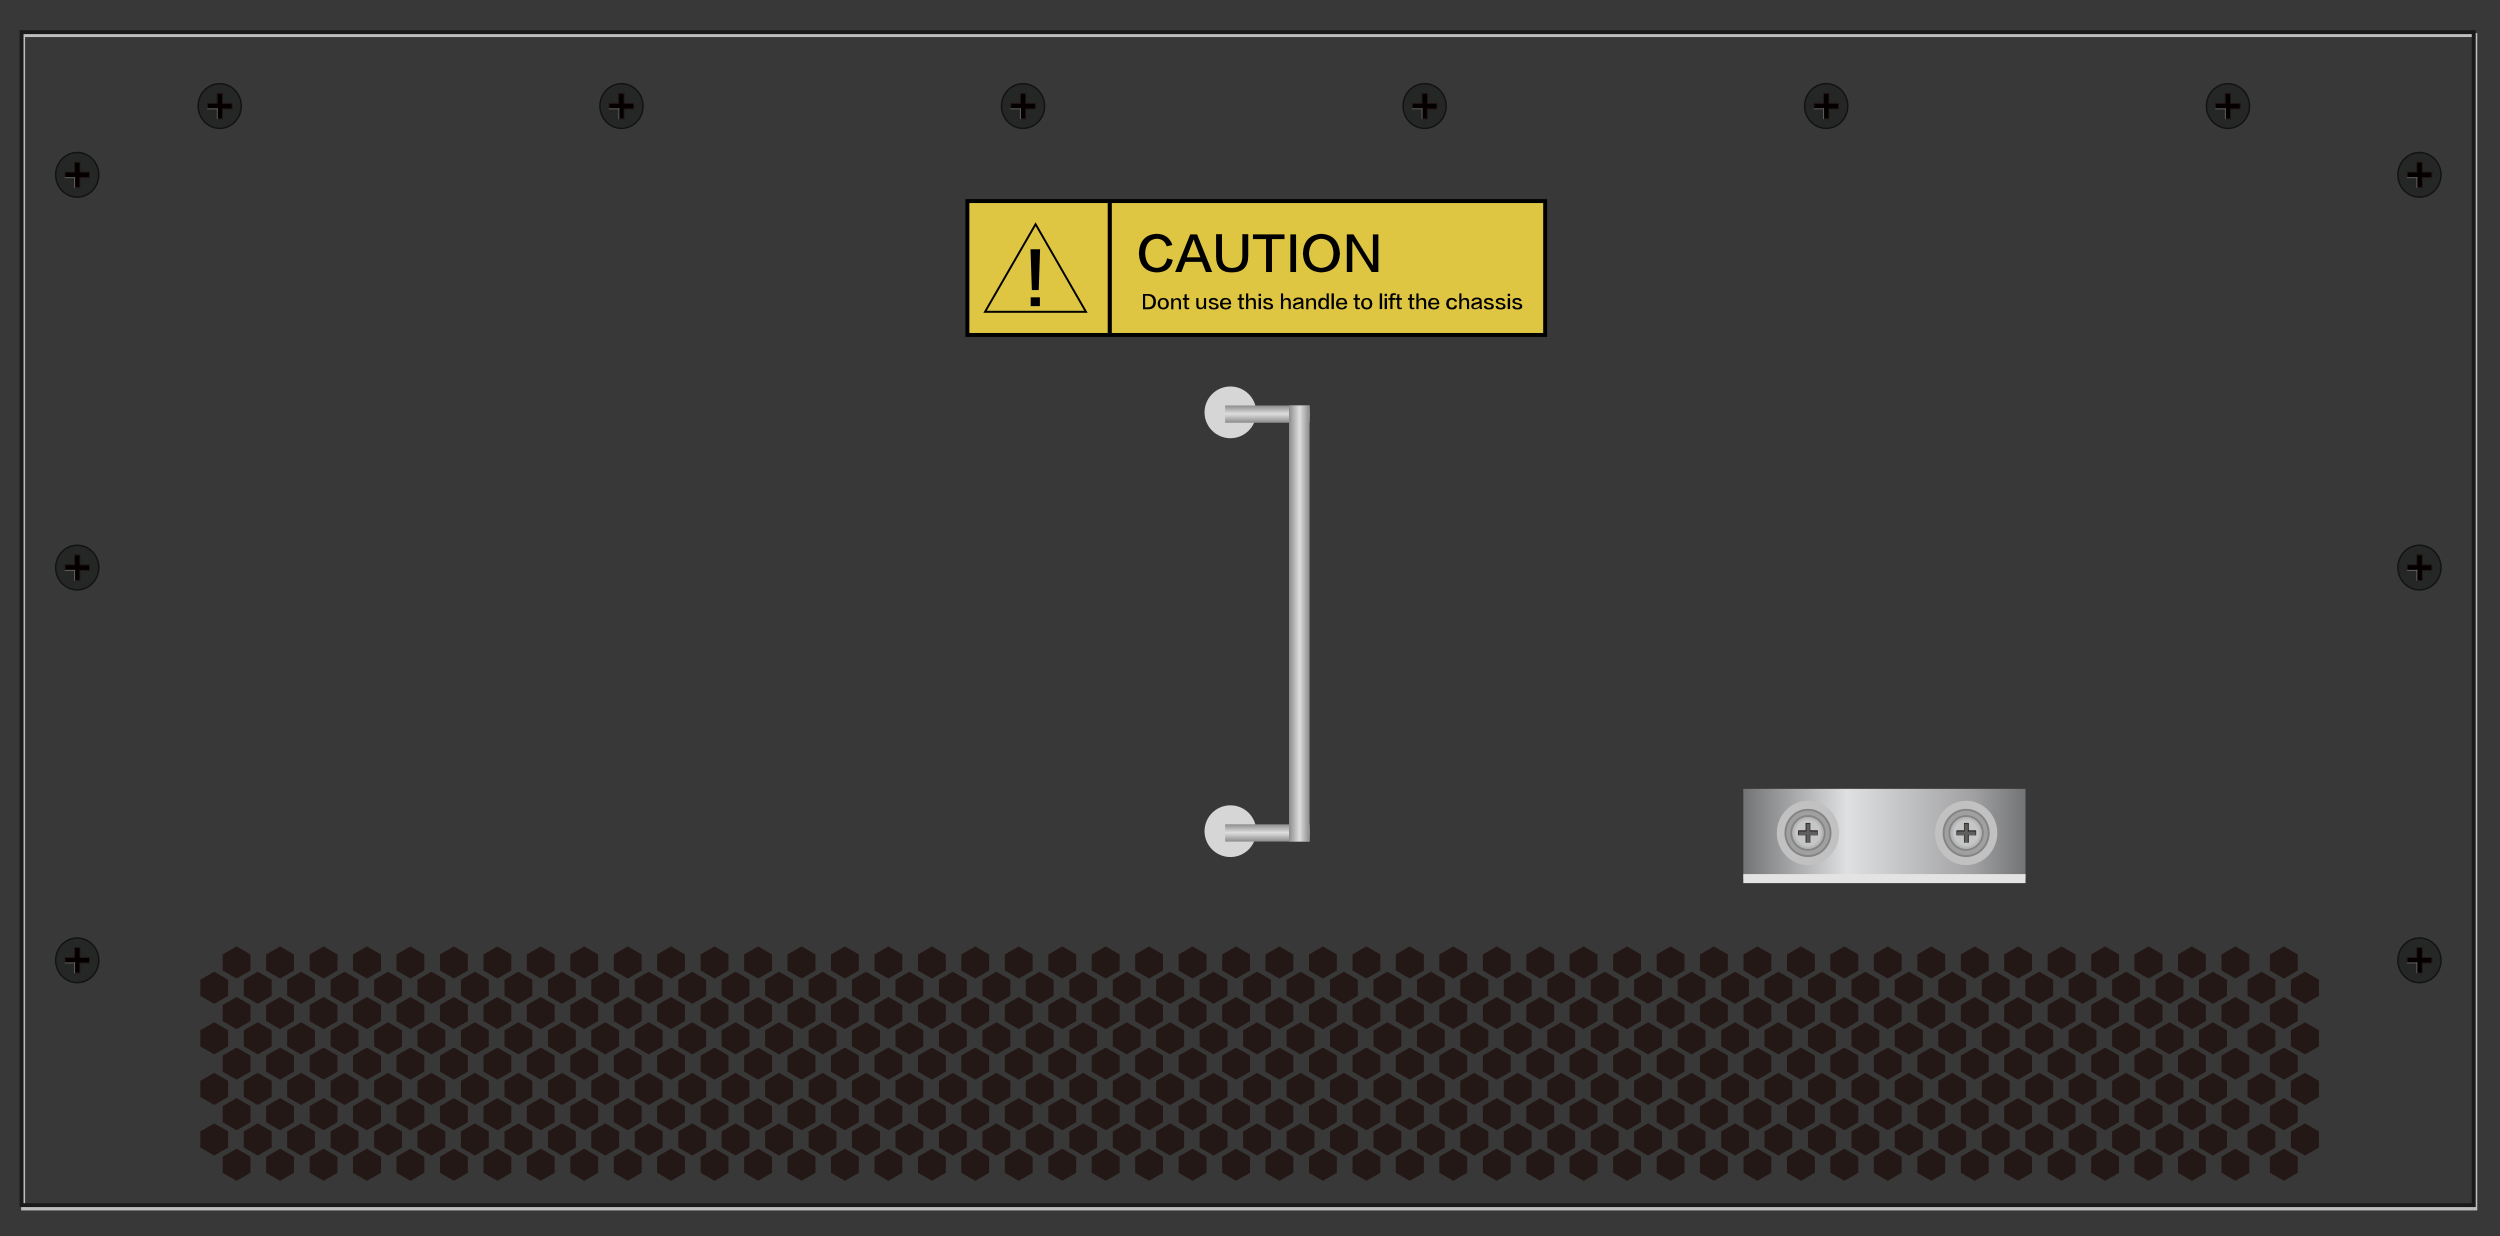 <?xml version="1.0" encoding="utf-8"?>
<!-- Generator: Adobe Illustrator 21.0.0, SVG Export Plug-In . SVG Version: 6.00 Build 0)  -->
<svg version="1.1" id="图层_1" xmlns="http://www.w3.org/2000/svg" xmlns:xlink="http://www.w3.org/1999/xlink" x="0px" y="0px"
	 width="1275.6px" height="630.7px" viewBox="0 0 1275.6 630.7" enable-background="new 0 0 1275.6 630.7" xml:space="preserve">
<g>
	<rect fill="#383838" width="1275.6" height="630.7"/>
	<rect x="11.8" y="17.9" fill="none" stroke="#BEBEBE" stroke-width="2" stroke-miterlimit="10" width="1251.2" height="598.7"/>
	<rect x="11" y="16.4" fill="none" stroke="#1A1A1A" stroke-width="2" stroke-miterlimit="10" width="1251.2" height="598.5"/>
	<g>
		<g>
			<path fill="#252626" d="M123.1,54.1c0-6.3-4.9-11.4-11-11.4c-6.1,0-11,5.1-11,11.4c0,6.3,4.9,11.4,11,11.4
				C118.2,65.6,123.1,60.4,123.1,54.1"/>
			<ellipse fill="none" stroke="#121212" stroke-width="0.75" stroke-miterlimit="10" cx="112.1" cy="54.1" rx="11" ry="11.4"/>
			<polygon fill="#040000" points="110.8,47.7 110.8,52.7 105.9,52.7 105.9,55.6 110.8,55.6 110.8,60.6 113.5,60.6 113.5,55.6 
				118.4,55.6 118.4,52.7 113.5,52.7 113.5,47.7 			"/>
			<path fill="#221714" d="M111,60.4v-4.6v-0.5h-0.5h-4.4V53h4.4h0.5v-0.5v-4.6h2.3v4.6V53h0.5h4.4v2.3h-4.4h-0.5v0.5v4.6H111z
				 M113.7,55.8h4.9v-3.3h-4.9v-5.1h-3.2v5.1h-4.9v3.3h4.9v5.1h3.2V55.8z"/>
		</g>
		<rect x="110.6" y="55.3" fill="#606062" width="0.5" height="5.5"/>
		<rect x="105.7" y="55.3" fill="#606062" width="5.3" height="0.5"/>
	</g>
	<g>
		<g>
			<path fill="#252626" d="M50.4,89.2c0-6.3-4.9-11.4-11-11.4c-6.1,0-11,5.1-11,11.4c0,6.3,4.9,11.4,11,11.4
				C45.5,100.6,50.4,95.5,50.4,89.2"/>
			<ellipse fill="none" stroke="#121212" stroke-width="0.75" stroke-miterlimit="10" cx="39.4" cy="89.2" rx="11" ry="11.4"/>
			<polygon fill="#040000" points="38.1,82.8 38.1,87.8 33.2,87.8 33.2,90.6 38.1,90.6 38.1,95.7 40.8,95.7 40.8,90.6 45.7,90.6 
				45.7,87.8 40.8,87.8 40.8,82.8 			"/>
			<path fill="#221714" d="M38.3,95.5v-4.6v-0.5h-0.5h-4.4V88h4.4h0.5v-0.5V83h2.3v4.6V88H41h4.4v2.3H41h-0.5v0.5v4.6H38.3z
				 M41,90.9h4.9v-3.3H41v-5.1h-3.2v5.1H33v3.3h4.9v5.1H41V90.9z"/>
		</g>
		<rect x="37.8" y="90.4" fill="#606062" width="0.5" height="5.5"/>
		<rect x="33" y="90.4" fill="#606062" width="5.3" height="0.5"/>
	</g>
	<g>
		<g>
			<path fill="#252626" d="M50.4,289.6c0-6.3-4.9-11.4-11-11.4c-6.1,0-11,5.1-11,11.4c0,6.3,4.9,11.4,11,11.4
				C45.5,301,50.4,295.9,50.4,289.6"/>
			<ellipse fill="none" stroke="#121212" stroke-width="0.75" stroke-miterlimit="10" cx="39.4" cy="289.6" rx="11" ry="11.4"/>
			<polygon fill="#040000" points="38.1,283.1 38.1,288.2 33.2,288.2 33.2,291 38.1,291 38.1,296.1 40.8,296.1 40.8,291 45.7,291 
				45.7,288.2 40.8,288.2 40.8,283.1 			"/>
			<path fill="#221714" d="M38.3,295.8v-4.6v-0.5h-0.5h-4.4v-2.3h4.4h0.5V288v-4.6h2.3v4.6v0.5H41h4.4v2.3H41h-0.5v0.5v4.6H38.3z
				 M41,291.2h4.9V288H41v-5.1h-3.2v5.1H33v3.3h4.9v5.1H41V291.2z"/>
		</g>
		<rect x="37.8" y="290.8" fill="#606062" width="0.5" height="5.5"/>
		<rect x="33" y="290.8" fill="#606062" width="5.3" height="0.5"/>
	</g>
	<g>
		<g>
			<path fill="#252626" d="M50.4,490c0-6.3-4.9-11.4-11-11.4c-6.1,0-11,5.1-11,11.4c0,6.3,4.9,11.4,11,11.4
				C45.5,501.4,50.4,496.3,50.4,490"/>
			<ellipse fill="none" stroke="#121212" stroke-width="0.75" stroke-miterlimit="10" cx="39.4" cy="490" rx="11" ry="11.4"/>
			<polygon fill="#040000" points="38.1,483.5 38.1,488.6 33.2,488.6 33.2,491.4 38.1,491.4 38.1,496.4 40.8,496.4 40.8,491.4 
				45.7,491.4 45.7,488.6 40.8,488.6 40.8,483.5 			"/>
			<path fill="#221714" d="M38.3,496.2v-4.6v-0.5h-0.5h-4.4v-2.3h4.4h0.5v-0.5v-4.6h2.3v4.6v0.5H41h4.4v2.3H41h-0.5v0.5v4.6H38.3z
				 M41,491.6h4.9v-3.3H41v-5.1h-3.2v5.1H33v3.3h4.9v5.1H41V491.6z"/>
		</g>
		<rect x="37.8" y="491.1" fill="#606062" width="0.5" height="5.5"/>
		<rect x="33" y="491.1" fill="#606062" width="5.3" height="0.5"/>
	</g>
	<g>
		<g>
			<path fill="#252626" d="M1245.5,89.2c0-6.3-4.9-11.4-11-11.4c-6.1,0-11,5.1-11,11.4c0,6.3,4.9,11.4,11,11.4
				C1240.6,100.6,1245.5,95.5,1245.5,89.2"/>
			<ellipse fill="none" stroke="#121212" stroke-width="0.75" stroke-miterlimit="10" cx="1234.5" cy="89.2" rx="11" ry="11.4"/>
			<polygon fill="#040000" points="1233.2,82.8 1233.2,87.8 1228.3,87.8 1228.3,90.6 1233.2,90.6 1233.2,95.7 1235.9,95.7 
				1235.9,90.6 1240.8,90.6 1240.8,87.8 1235.9,87.8 1235.9,82.8 			"/>
			<path fill="#221714" d="M1233.4,95.5v-4.6v-0.5h-0.5h-4.4V88h4.4h0.5v-0.5V83h2.3v4.6V88h0.5h4.4v2.3h-4.4h-0.5v0.5v4.6H1233.4z
				 M1236.1,90.9h4.9v-3.3h-4.9v-5.1h-3.2v5.1h-4.9v3.3h4.9v5.1h3.2V90.9z"/>
		</g>
		<rect x="1232.9" y="90.4" fill="#606062" width="0.5" height="5.5"/>
		<rect x="1228.1" y="90.4" fill="#606062" width="5.3" height="0.5"/>
	</g>
	<g>
		<g>
			<path fill="#252626" d="M1245.5,289.6c0-6.3-4.9-11.4-11-11.4c-6.1,0-11,5.1-11,11.4c0,6.3,4.9,11.4,11,11.4
				C1240.6,301,1245.5,295.9,1245.5,289.6"/>
			<ellipse fill="none" stroke="#121212" stroke-width="0.75" stroke-miterlimit="10" cx="1234.5" cy="289.6" rx="11" ry="11.4"/>
			<polygon fill="#040000" points="1233.2,283.1 1233.2,288.2 1228.3,288.2 1228.3,291 1233.2,291 1233.2,296.1 1235.9,296.1 
				1235.9,291 1240.8,291 1240.8,288.2 1235.9,288.2 1235.9,283.1 			"/>
			<path fill="#221714" d="M1233.4,295.8v-4.6v-0.5h-0.5h-4.4v-2.3h4.4h0.5V288v-4.6h2.3v4.6v0.5h0.5h4.4v2.3h-4.4h-0.5v0.5v4.6
				H1233.4z M1236.1,291.2h4.9V288h-4.9v-5.1h-3.2v5.1h-4.9v3.3h4.9v5.1h3.2V291.2z"/>
		</g>
		<rect x="1232.9" y="290.8" fill="#606062" width="0.5" height="5.5"/>
		<rect x="1228.1" y="290.8" fill="#606062" width="5.3" height="0.5"/>
	</g>
	<g>
		<g>
			<path fill="#252626" d="M1245.5,490c0-6.3-4.9-11.4-11-11.4c-6.1,0-11,5.1-11,11.4c0,6.3,4.9,11.4,11,11.4
				C1240.6,501.4,1245.5,496.3,1245.5,490"/>
			<ellipse fill="none" stroke="#121212" stroke-width="0.75" stroke-miterlimit="10" cx="1234.5" cy="490" rx="11" ry="11.4"/>
			<polygon fill="#040000" points="1233.2,483.5 1233.2,488.6 1228.3,488.6 1228.3,491.4 1233.2,491.4 1233.2,496.4 1235.9,496.4 
				1235.9,491.4 1240.8,491.4 1240.8,488.6 1235.9,488.6 1235.9,483.5 			"/>
			<path fill="#221714" d="M1233.4,496.2v-4.6v-0.5h-0.5h-4.4v-2.3h4.4h0.5v-0.5v-4.6h2.3v4.6v0.5h0.5h4.4v2.3h-4.4h-0.5v0.5v4.6
				H1233.4z M1236.1,491.6h4.9v-3.3h-4.9v-5.1h-3.2v5.1h-4.9v3.3h4.9v5.1h3.2V491.6z"/>
		</g>
		<rect x="1232.9" y="491.1" fill="#606062" width="0.5" height="5.5"/>
		<rect x="1228.1" y="491.1" fill="#606062" width="5.3" height="0.5"/>
	</g>
	<g>
		<g>
			<path fill="#252626" d="M328.1,54.1c0-6.3-4.9-11.4-11-11.4c-6.1,0-11,5.1-11,11.4c0,6.3,4.9,11.4,11,11.4
				C323.1,65.6,328.1,60.4,328.1,54.1"/>
			<ellipse fill="none" stroke="#121212" stroke-width="0.75" stroke-miterlimit="10" cx="317.1" cy="54.1" rx="11" ry="11.4"/>
			<polygon fill="#040000" points="315.7,47.7 315.7,52.7 310.8,52.7 310.8,55.6 315.7,55.6 315.7,60.6 318.4,60.6 318.4,55.6 
				323.3,55.6 323.3,52.7 318.4,52.7 318.4,47.7 			"/>
			<path fill="#221714" d="M315.9,60.4v-4.6v-0.5h-0.5h-4.4V53h4.4h0.5v-0.5v-4.6h2.3v4.6V53h0.5h4.4v2.3h-4.4h-0.5v0.5v4.6H315.9z
				 M318.7,55.8h4.9v-3.3h-4.9v-5.1h-3.2v5.1h-4.9v3.3h4.9v5.1h3.2V55.8z"/>
		</g>
		<rect x="315.5" y="55.3" fill="#606062" width="0.5" height="5.5"/>
		<rect x="310.6" y="55.3" fill="#606062" width="5.3" height="0.5"/>
	</g>
	<g>
		<g>
			<path fill="#252626" d="M533,54.1c0-6.3-4.9-11.4-11-11.4c-6.1,0-11,5.1-11,11.4c0,6.3,4.9,11.4,11,11.4
				C528.1,65.6,533,60.4,533,54.1"/>
			<ellipse fill="none" stroke="#121212" stroke-width="0.75" stroke-miterlimit="10" cx="522" cy="54.1" rx="11" ry="11.4"/>
			<polygon fill="#040000" points="520.6,47.7 520.6,52.7 515.8,52.7 515.8,55.6 520.6,55.6 520.6,60.6 523.3,60.6 523.3,55.6 
				528.2,55.6 528.2,52.7 523.3,52.7 523.3,47.7 			"/>
			<path fill="#221714" d="M520.9,60.4v-4.6v-0.5h-0.5H516V53h4.4h0.5v-0.5v-4.6h2.3v4.6V53h0.5h4.4v2.3h-4.4h-0.5v0.5v4.6H520.9z
				 M523.6,55.8h4.9v-3.3h-4.9v-5.1h-3.2v5.1h-4.9v3.3h4.9v5.1h3.2V55.8z"/>
		</g>
		<rect x="520.4" y="55.3" fill="#606062" width="0.5" height="5.5"/>
		<rect x="515.5" y="55.3" fill="#606062" width="5.3" height="0.5"/>
	</g>
	<g>
		<g>
			<path fill="#252626" d="M737.9,54.1c0-6.3-4.9-11.4-11-11.4c-6.1,0-11,5.1-11,11.4c0,6.3,4.9,11.4,11,11.4
				C733,65.6,737.9,60.4,737.9,54.1"/>
			<ellipse fill="none" stroke="#121212" stroke-width="0.75" stroke-miterlimit="10" cx="726.9" cy="54.1" rx="11" ry="11.4"/>
			<polygon fill="#040000" points="725.6,47.7 725.6,52.7 720.7,52.7 720.7,55.6 725.6,55.6 725.6,60.6 728.3,60.6 728.3,55.6 
				733.1,55.6 733.1,52.7 728.3,52.7 728.3,47.7 			"/>
			<path fill="#221714" d="M725.8,60.4v-4.6v-0.5h-0.5h-4.4V53h4.4h0.5v-0.5v-4.6h2.3v4.6V53h0.5h4.4v2.3h-4.4H728v0.5v4.6H725.8z
				 M728.5,55.8h4.9v-3.3h-4.9v-5.1h-3.2v5.1h-4.9v3.3h4.9v5.1h3.2V55.8z"/>
		</g>
		<rect x="725.3" y="55.3" fill="#606062" width="0.5" height="5.5"/>
		<rect x="720.4" y="55.3" fill="#606062" width="5.3" height="0.5"/>
	</g>
	<g>
		<g>
			<path fill="#252626" d="M942.8,54.1c0-6.3-4.9-11.4-11-11.4c-6.1,0-11,5.1-11,11.4c0,6.3,4.9,11.4,11,11.4
				C937.9,65.6,942.8,60.4,942.8,54.1"/>
			<ellipse fill="none" stroke="#121212" stroke-width="0.75" stroke-miterlimit="10" cx="931.8" cy="54.1" rx="11" ry="11.4"/>
			<polygon fill="#040000" points="930.5,47.7 930.5,52.7 925.6,52.7 925.6,55.6 930.5,55.6 930.5,60.6 933.2,60.6 933.2,55.6 
				938.1,55.6 938.1,52.7 933.2,52.7 933.2,47.7 			"/>
			<path fill="#221714" d="M930.7,60.4v-4.6v-0.5h-0.5h-4.4V53h4.4h0.5v-0.5v-4.6h2.3v4.6V53h0.5h4.4v2.3h-4.4H933v0.5v4.6H930.7z
				 M933.4,55.8h4.9v-3.3h-4.9v-5.1h-3.2v5.1h-4.9v3.3h4.9v5.1h3.2V55.8z"/>
		</g>
		<rect x="930.2" y="55.3" fill="#606062" width="0.5" height="5.5"/>
		<rect x="925.4" y="55.3" fill="#606062" width="5.3" height="0.5"/>
	</g>
	<g>
		<g>
			<path fill="#252626" d="M1147.7,54.1c0-6.3-4.9-11.4-11-11.4c-6.1,0-11,5.1-11,11.4c0,6.3,4.9,11.4,11,11.4
				C1142.8,65.6,1147.7,60.4,1147.7,54.1"/>
			<ellipse fill="none" stroke="#121212" stroke-width="0.75" stroke-miterlimit="10" cx="1136.8" cy="54.1" rx="11" ry="11.4"/>
			<polygon fill="#040000" points="1135.4,47.7 1135.4,52.7 1130.5,52.7 1130.5,55.6 1135.4,55.6 1135.4,60.6 1138.1,60.6 
				1138.1,55.6 1143,55.6 1143,52.7 1138.1,52.7 1138.1,47.7 			"/>
			<path fill="#221714" d="M1135.6,60.4v-4.6v-0.5h-0.5h-4.4V53h4.4h0.5v-0.5v-4.6h2.3v4.6V53h0.5h4.4v2.3h-4.4h-0.5v0.5v4.6H1135.6
				z M1138.3,55.8h4.9v-3.3h-4.9v-5.1h-3.2v5.1h-4.9v3.3h4.9v5.1h3.2V55.8z"/>
		</g>
		<rect x="1135.2" y="55.3" fill="#606062" width="0.5" height="5.5"/>
		<rect x="1130.3" y="55.3" fill="#606062" width="5.3" height="0.5"/>
	</g>
	<g>
		<polygon fill="#231815" points="102.2,499.9 102.2,508.1 109.3,512.2 116.4,508.1 116.4,499.9 109.3,495.8 		"/>
		<polygon fill="#231815" points="102.2,525.7 102.2,533.9 109.3,538 116.4,533.9 116.4,525.7 109.3,521.6 		"/>
		<polygon fill="#231815" points="102.2,551.5 102.2,559.7 109.3,563.8 116.4,559.7 116.4,551.5 109.3,547.4 		"/>
		<polygon fill="#231815" points="102.2,577.3 102.2,585.5 109.3,589.6 116.4,585.5 116.4,577.3 109.3,573.2 		"/>
		<polygon fill="#231815" points="113.6,487 113.6,495.2 120.7,499.3 127.8,495.2 127.8,487 120.7,482.9 		"/>
		<polygon fill="#231815" points="113.6,512.8 113.6,521 120.7,525.1 127.8,521 127.8,512.8 120.7,508.7 		"/>
		<polygon fill="#231815" points="113.6,538.6 113.6,546.8 120.7,550.9 127.8,546.8 127.8,538.6 120.7,534.5 		"/>
		<polygon fill="#231815" points="113.6,564.4 113.6,572.6 120.7,576.7 127.8,572.6 127.8,564.4 120.7,560.3 		"/>
		<polygon fill="#231815" points="113.6,590.2 113.6,598.4 120.7,602.5 127.8,598.4 127.8,590.2 120.7,586.1 		"/>
		<polygon fill="#231815" points="124.4,499.9 124.4,508.1 131.5,512.2 138.6,508.1 138.6,499.9 131.5,495.8 		"/>
		<polygon fill="#231815" points="124.4,525.7 124.4,533.9 131.5,538 138.6,533.9 138.6,525.7 131.5,521.6 		"/>
		<polygon fill="#231815" points="124.4,551.5 124.4,559.7 131.5,563.8 138.6,559.7 138.6,551.5 131.5,547.4 		"/>
		<polygon fill="#231815" points="124.4,577.3 124.4,585.5 131.5,589.6 138.6,585.5 138.6,577.3 131.5,573.2 		"/>
		<polygon fill="#231815" points="135.8,487 135.8,495.2 142.9,499.3 150,495.2 150,487 142.9,482.9 		"/>
		<polygon fill="#231815" points="135.8,512.8 135.8,521 142.9,525.1 150,521 150,512.8 142.9,508.7 		"/>
		<polygon fill="#231815" points="135.8,538.6 135.8,546.8 142.9,550.9 150,546.8 150,538.6 142.9,534.5 		"/>
		<polygon fill="#231815" points="135.8,564.4 135.8,572.6 142.9,576.7 150,572.6 150,564.4 142.9,560.3 		"/>
		<polygon fill="#231815" points="135.8,590.2 135.8,598.4 142.9,602.5 150,598.4 150,590.2 142.9,586.1 		"/>
		<polygon fill="#231815" points="146.5,499.9 146.5,508.1 153.6,512.2 160.7,508.1 160.7,499.9 153.6,495.8 		"/>
		<polygon fill="#231815" points="146.5,525.7 146.5,533.9 153.6,538 160.7,533.9 160.7,525.7 153.6,521.6 		"/>
		<polygon fill="#231815" points="146.5,551.5 146.5,559.7 153.6,563.8 160.7,559.7 160.7,551.5 153.6,547.4 		"/>
		<polygon fill="#231815" points="146.5,577.3 146.5,585.5 153.6,589.6 160.7,585.5 160.7,577.3 153.6,573.2 		"/>
		<polygon fill="#231815" points="158,487 158,495.2 165.1,499.3 172.2,495.2 172.2,487 165.1,482.9 		"/>
		<polygon fill="#231815" points="158,512.8 158,521 165.1,525.1 172.2,521 172.2,512.8 165.1,508.7 		"/>
		<polygon fill="#231815" points="158,538.6 158,546.8 165.1,550.9 172.2,546.8 172.2,538.6 165.1,534.5 		"/>
		<polygon fill="#231815" points="158,564.4 158,572.6 165.1,576.7 172.2,572.6 172.2,564.4 165.1,560.3 		"/>
		<polygon fill="#231815" points="158,590.2 158,598.4 165.1,602.5 172.2,598.4 172.2,590.2 165.1,586.1 		"/>
		<polygon fill="#231815" points="168.7,499.9 168.7,508.1 175.8,512.2 182.9,508.1 182.9,499.9 175.8,495.8 		"/>
		<polygon fill="#231815" points="168.7,525.7 168.7,533.9 175.8,538 182.9,533.9 182.9,525.7 175.8,521.6 		"/>
		<polygon fill="#231815" points="168.7,551.5 168.7,559.7 175.8,563.8 182.9,559.7 182.9,551.5 175.8,547.4 		"/>
		<polygon fill="#231815" points="168.7,577.3 168.7,585.5 175.8,589.6 182.9,585.5 182.9,577.3 175.8,573.2 		"/>
		<polygon fill="#231815" points="180.1,487 180.1,495.2 187.2,499.3 194.4,495.2 194.4,487 187.2,482.9 		"/>
		<polygon fill="#231815" points="180.1,512.8 180.1,521 187.2,525.1 194.4,521 194.4,512.8 187.2,508.7 		"/>
		<polygon fill="#231815" points="180.1,538.6 180.1,546.8 187.2,550.9 194.4,546.8 194.4,538.6 187.2,534.5 		"/>
		<polygon fill="#231815" points="180.1,564.4 180.1,572.6 187.2,576.7 194.4,572.6 194.4,564.4 187.2,560.3 		"/>
		<polygon fill="#231815" points="180.1,590.2 180.1,598.4 187.2,602.5 194.4,598.4 194.4,590.2 187.2,586.1 		"/>
		<polygon fill="#231815" points="190.9,499.9 190.9,508.1 198,512.2 205.1,508.1 205.1,499.9 198,495.8 		"/>
		<polygon fill="#231815" points="190.9,525.7 190.9,533.9 198,538 205.1,533.9 205.1,525.7 198,521.6 		"/>
		<polygon fill="#231815" points="190.9,551.5 190.9,559.7 198,563.8 205.1,559.7 205.1,551.5 198,547.4 		"/>
		<polygon fill="#231815" points="190.9,577.3 190.9,585.5 198,589.6 205.1,585.5 205.1,577.3 198,573.2 		"/>
		<polygon fill="#231815" points="202.3,487 202.3,495.2 209.4,499.3 216.5,495.2 216.5,487 209.4,482.9 		"/>
		<polygon fill="#231815" points="202.3,512.8 202.3,521 209.4,525.1 216.5,521 216.5,512.8 209.4,508.7 		"/>
		<polygon fill="#231815" points="202.3,538.6 202.3,546.8 209.4,550.9 216.5,546.8 216.5,538.6 209.4,534.5 		"/>
		<polygon fill="#231815" points="202.3,564.4 202.3,572.6 209.4,576.7 216.5,572.6 216.5,564.4 209.4,560.3 		"/>
		<polygon fill="#231815" points="202.3,590.2 202.3,598.4 209.4,602.5 216.5,598.4 216.5,590.2 209.4,586.1 		"/>
		<polygon fill="#231815" points="213,499.9 213,508.1 220.1,512.2 227.2,508.1 227.2,499.9 220.1,495.8 		"/>
		<polygon fill="#231815" points="213,525.7 213,533.9 220.1,538 227.2,533.9 227.2,525.7 220.1,521.6 		"/>
		<polygon fill="#231815" points="213,551.5 213,559.7 220.1,563.8 227.2,559.7 227.2,551.5 220.1,547.4 		"/>
		<polygon fill="#231815" points="213,577.3 213,585.5 220.1,589.6 227.2,585.5 227.2,577.3 220.1,573.2 		"/>
		<polygon fill="#231815" points="224.5,487 224.5,495.2 231.6,499.3 238.7,495.2 238.7,487 231.6,482.9 		"/>
		<polygon fill="#231815" points="224.5,512.8 224.5,521 231.6,525.1 238.7,521 238.7,512.8 231.6,508.7 		"/>
		<polygon fill="#231815" points="224.5,538.6 224.5,546.8 231.6,550.9 238.7,546.8 238.7,538.6 231.6,534.5 		"/>
		<polygon fill="#231815" points="224.5,564.4 224.5,572.6 231.6,576.7 238.7,572.6 238.7,564.4 231.6,560.3 		"/>
		<polygon fill="#231815" points="224.5,590.2 224.5,598.4 231.6,602.5 238.7,598.4 238.7,590.2 231.6,586.1 		"/>
		<polygon fill="#231815" points="235.2,499.9 235.2,508.1 242.3,512.2 249.4,508.1 249.4,499.9 242.3,495.8 		"/>
		<polygon fill="#231815" points="235.2,525.7 235.2,533.9 242.3,538 249.4,533.9 249.4,525.7 242.3,521.6 		"/>
		<polygon fill="#231815" points="235.2,551.5 235.2,559.7 242.3,563.8 249.4,559.7 249.4,551.5 242.3,547.4 		"/>
		<polygon fill="#231815" points="235.2,577.3 235.2,585.5 242.3,589.6 249.4,585.5 249.4,577.3 242.3,573.2 		"/>
		<polygon fill="#231815" points="246.7,487 246.7,495.2 253.8,499.3 260.9,495.2 260.9,487 253.8,482.9 		"/>
		<polygon fill="#231815" points="246.7,512.8 246.7,521 253.8,525.1 260.9,521 260.9,512.8 253.8,508.7 		"/>
		<polygon fill="#231815" points="246.7,538.6 246.7,546.8 253.8,550.9 260.9,546.8 260.9,538.6 253.8,534.5 		"/>
		<polygon fill="#231815" points="246.7,564.4 246.7,572.6 253.8,576.7 260.9,572.6 260.9,564.4 253.8,560.3 		"/>
		<polygon fill="#231815" points="246.7,590.2 246.7,598.4 253.8,602.5 260.9,598.4 260.9,590.2 253.8,586.1 		"/>
		<polygon fill="#231815" points="257.4,499.9 257.4,508.1 264.5,512.2 271.6,508.1 271.6,499.9 264.5,495.8 		"/>
		<polygon fill="#231815" points="257.4,525.7 257.4,533.9 264.5,538 271.6,533.9 271.6,525.7 264.5,521.6 		"/>
		<polygon fill="#231815" points="257.4,551.5 257.4,559.7 264.5,563.8 271.6,559.7 271.6,551.5 264.5,547.4 		"/>
		<polygon fill="#231815" points="257.4,577.3 257.4,585.5 264.5,589.6 271.6,585.5 271.6,577.3 264.5,573.2 		"/>
		<polygon fill="#231815" points="268.8,487 268.8,495.2 275.9,499.3 283,495.2 283,487 275.9,482.9 		"/>
		<polygon fill="#231815" points="268.8,512.8 268.8,521 275.9,525.1 283,521 283,512.8 275.9,508.7 		"/>
		<polygon fill="#231815" points="268.8,538.6 268.8,546.8 275.9,550.9 283,546.8 283,538.6 275.9,534.5 		"/>
		<polygon fill="#231815" points="268.8,564.4 268.8,572.6 275.9,576.7 283,572.6 283,564.4 275.9,560.3 		"/>
		<polygon fill="#231815" points="268.8,590.2 268.8,598.4 275.9,602.5 283,598.4 283,590.2 275.9,586.1 		"/>
		<polygon fill="#231815" points="279.6,499.9 279.6,508.1 286.7,512.2 293.8,508.1 293.8,499.9 286.7,495.8 		"/>
		<polygon fill="#231815" points="279.6,525.7 279.6,533.9 286.7,538 293.8,533.9 293.8,525.7 286.7,521.6 		"/>
		<polygon fill="#231815" points="279.6,551.5 279.6,559.7 286.7,563.8 293.8,559.7 293.8,551.5 286.7,547.4 		"/>
		<polygon fill="#231815" points="279.6,577.3 279.6,585.5 286.7,589.6 293.8,585.5 293.8,577.3 286.7,573.2 		"/>
		<polygon fill="#231815" points="291,487 291,495.2 298.1,499.3 305.2,495.2 305.2,487 298.1,482.9 		"/>
		<polygon fill="#231815" points="291,512.8 291,521 298.1,525.1 305.2,521 305.2,512.8 298.1,508.7 		"/>
		<polygon fill="#231815" points="291,538.6 291,546.8 298.1,550.9 305.2,546.8 305.2,538.6 298.1,534.5 		"/>
		<polygon fill="#231815" points="291,564.4 291,572.6 298.1,576.7 305.2,572.6 305.2,564.4 298.1,560.3 		"/>
		<polygon fill="#231815" points="291,590.2 291,598.4 298.1,602.5 305.2,598.4 305.2,590.2 298.1,586.1 		"/>
		<polygon fill="#231815" points="301.7,499.9 301.7,508.1 308.8,512.2 315.9,508.1 315.9,499.9 308.8,495.8 		"/>
		<polygon fill="#231815" points="301.7,525.7 301.7,533.9 308.8,538 315.9,533.9 315.9,525.7 308.8,521.6 		"/>
		<polygon fill="#231815" points="301.7,551.5 301.7,559.7 308.8,563.8 315.9,559.7 315.9,551.5 308.8,547.4 		"/>
		<polygon fill="#231815" points="301.7,577.3 301.7,585.5 308.8,589.6 315.9,585.5 315.9,577.3 308.8,573.2 		"/>
		<polygon fill="#231815" points="313.2,487 313.2,495.2 320.3,499.3 327.4,495.2 327.4,487 320.3,482.9 		"/>
		<polygon fill="#231815" points="313.2,512.8 313.2,521 320.3,525.1 327.4,521 327.4,512.8 320.3,508.7 		"/>
		<polygon fill="#231815" points="313.2,538.6 313.2,546.8 320.3,550.9 327.4,546.8 327.4,538.6 320.3,534.5 		"/>
		<polygon fill="#231815" points="313.2,564.4 313.2,572.6 320.3,576.7 327.4,572.6 327.4,564.4 320.3,560.3 		"/>
		<polygon fill="#231815" points="313.2,590.2 313.2,598.4 320.3,602.5 327.4,598.4 327.4,590.2 320.3,586.1 		"/>
		<polygon fill="#231815" points="323.9,499.9 323.9,508.1 331,512.2 338.1,508.1 338.1,499.9 331,495.8 		"/>
		<polygon fill="#231815" points="323.9,525.7 323.9,533.9 331,538 338.1,533.9 338.1,525.7 331,521.6 		"/>
		<polygon fill="#231815" points="323.9,551.5 323.9,559.7 331,563.8 338.1,559.7 338.1,551.5 331,547.4 		"/>
		<polygon fill="#231815" points="323.9,577.3 323.9,585.5 331,589.6 338.1,585.5 338.1,577.3 331,573.2 		"/>
		<polygon fill="#231815" points="335.3,487 335.3,495.2 342.4,499.3 349.5,495.2 349.5,487 342.4,482.9 		"/>
		<polygon fill="#231815" points="335.3,512.8 335.3,521 342.4,525.1 349.5,521 349.5,512.8 342.4,508.7 		"/>
		<polygon fill="#231815" points="335.3,538.6 335.3,546.8 342.4,550.9 349.5,546.8 349.5,538.6 342.4,534.5 		"/>
		<polygon fill="#231815" points="335.3,564.4 335.3,572.6 342.4,576.7 349.5,572.6 349.5,564.4 342.4,560.3 		"/>
		<polygon fill="#231815" points="335.3,590.2 335.3,598.4 342.4,602.5 349.5,598.4 349.5,590.2 342.4,586.1 		"/>
		<polygon fill="#231815" points="346.1,499.9 346.1,508.1 353.2,512.2 360.3,508.1 360.3,499.9 353.2,495.8 		"/>
		<polygon fill="#231815" points="346.1,525.7 346.1,533.9 353.2,538 360.3,533.9 360.3,525.7 353.2,521.6 		"/>
		<polygon fill="#231815" points="346.1,551.5 346.1,559.7 353.2,563.8 360.3,559.7 360.3,551.5 353.2,547.4 		"/>
		<polygon fill="#231815" points="346.1,577.3 346.1,585.5 353.2,589.6 360.3,585.5 360.3,577.3 353.2,573.2 		"/>
		<polygon fill="#231815" points="357.5,487 357.5,495.2 364.6,499.3 371.7,495.2 371.7,487 364.6,482.9 		"/>
		<polygon fill="#231815" points="357.5,512.8 357.5,521 364.6,525.1 371.7,521 371.7,512.8 364.6,508.7 		"/>
		<polygon fill="#231815" points="357.5,538.6 357.5,546.8 364.6,550.9 371.7,546.8 371.7,538.6 364.6,534.5 		"/>
		<polygon fill="#231815" points="357.5,564.4 357.5,572.6 364.6,576.7 371.7,572.6 371.7,564.4 364.6,560.3 		"/>
		<polygon fill="#231815" points="357.5,590.2 357.5,598.4 364.6,602.5 371.7,598.4 371.7,590.2 364.6,586.1 		"/>
		<polygon fill="#231815" points="368.2,499.9 368.2,508.1 375.3,512.2 382.4,508.1 382.4,499.9 375.3,495.8 		"/>
		<polygon fill="#231815" points="368.2,525.7 368.2,533.9 375.3,538 382.4,533.9 382.4,525.7 375.3,521.6 		"/>
		<polygon fill="#231815" points="368.2,551.5 368.2,559.7 375.3,563.8 382.4,559.7 382.4,551.5 375.3,547.4 		"/>
		<polygon fill="#231815" points="368.2,577.3 368.2,585.5 375.3,589.6 382.4,585.5 382.4,577.3 375.3,573.2 		"/>
		<polygon fill="#231815" points="379.7,487 379.7,495.2 386.8,499.3 393.9,495.2 393.9,487 386.8,482.9 		"/>
		<polygon fill="#231815" points="379.7,512.8 379.7,521 386.8,525.1 393.9,521 393.9,512.8 386.8,508.7 		"/>
		<polygon fill="#231815" points="379.7,538.6 379.7,546.8 386.8,550.9 393.9,546.8 393.9,538.6 386.8,534.5 		"/>
		<polygon fill="#231815" points="379.7,564.4 379.7,572.6 386.8,576.7 393.9,572.6 393.9,564.4 386.8,560.3 		"/>
		<polygon fill="#231815" points="379.7,590.2 379.7,598.4 386.8,602.5 393.9,598.4 393.9,590.2 386.8,586.1 		"/>
		<polygon fill="#231815" points="390.4,499.9 390.4,508.1 397.5,512.2 404.6,508.1 404.6,499.9 397.5,495.8 		"/>
		<polygon fill="#231815" points="390.4,525.7 390.4,533.9 397.5,538 404.6,533.9 404.6,525.7 397.5,521.6 		"/>
		<polygon fill="#231815" points="390.4,551.5 390.4,559.7 397.5,563.8 404.6,559.7 404.6,551.5 397.5,547.4 		"/>
		<polygon fill="#231815" points="390.4,577.3 390.4,585.5 397.5,589.6 404.6,585.5 404.6,577.3 397.5,573.2 		"/>
		<polygon fill="#231815" points="401.8,487 401.8,495.2 409,499.3 416.1,495.2 416.1,487 409,482.9 		"/>
		<polygon fill="#231815" points="401.8,512.8 401.8,521 409,525.1 416.1,521 416.1,512.8 409,508.7 		"/>
		<polygon fill="#231815" points="401.8,538.6 401.8,546.8 409,550.9 416.1,546.8 416.1,538.6 409,534.5 		"/>
		<polygon fill="#231815" points="401.8,564.4 401.8,572.6 409,576.7 416.1,572.6 416.1,564.4 409,560.3 		"/>
		<polygon fill="#231815" points="401.8,590.2 401.8,598.4 409,602.5 416.1,598.4 416.1,590.2 409,586.1 		"/>
		<polygon fill="#231815" points="412.6,499.9 412.6,508.1 419.7,512.2 426.8,508.1 426.8,499.9 419.7,495.8 		"/>
		<polygon fill="#231815" points="412.6,525.7 412.6,533.9 419.7,538 426.8,533.9 426.8,525.7 419.7,521.6 		"/>
		<polygon fill="#231815" points="412.6,551.5 412.6,559.7 419.7,563.8 426.8,559.7 426.8,551.5 419.7,547.4 		"/>
		<polygon fill="#231815" points="412.6,577.3 412.6,585.5 419.7,589.6 426.8,585.5 426.8,577.3 419.7,573.2 		"/>
		<polygon fill="#231815" points="424,487 424,495.2 431.1,499.3 438.2,495.2 438.2,487 431.1,482.9 		"/>
		<polygon fill="#231815" points="424,512.8 424,521 431.1,525.1 438.2,521 438.2,512.8 431.1,508.7 		"/>
		<polygon fill="#231815" points="424,538.6 424,546.8 431.1,550.9 438.2,546.8 438.2,538.6 431.1,534.5 		"/>
		<polygon fill="#231815" points="424,564.4 424,572.6 431.1,576.7 438.2,572.6 438.2,564.4 431.1,560.3 		"/>
		<polygon fill="#231815" points="424,590.2 424,598.4 431.1,602.5 438.2,598.4 438.2,590.2 431.1,586.1 		"/>
		<polygon fill="#231815" points="434.7,499.9 434.7,508.1 441.9,512.2 449,508.1 449,499.9 441.9,495.8 		"/>
		<polygon fill="#231815" points="434.7,525.7 434.7,533.9 441.9,538 449,533.9 449,525.7 441.9,521.6 		"/>
		<polygon fill="#231815" points="434.7,551.5 434.7,559.7 441.9,563.8 449,559.7 449,551.5 441.9,547.4 		"/>
		<polygon fill="#231815" points="434.7,577.3 434.7,585.5 441.9,589.6 449,585.5 449,577.3 441.9,573.2 		"/>
		<polygon fill="#231815" points="446.2,487 446.2,495.2 453.3,499.3 460.4,495.2 460.4,487 453.3,482.9 		"/>
		<polygon fill="#231815" points="446.2,512.8 446.2,521 453.3,525.1 460.4,521 460.4,512.8 453.3,508.7 		"/>
		<polygon fill="#231815" points="446.2,538.6 446.2,546.8 453.3,550.9 460.4,546.8 460.4,538.6 453.3,534.5 		"/>
		<polygon fill="#231815" points="446.2,564.4 446.2,572.6 453.3,576.7 460.4,572.6 460.4,564.4 453.3,560.3 		"/>
		<polygon fill="#231815" points="446.2,590.2 446.2,598.4 453.3,602.5 460.4,598.4 460.4,590.2 453.3,586.1 		"/>
		<polygon fill="#231815" points="456.9,499.9 456.9,508.1 464,512.2 471.1,508.1 471.1,499.9 464,495.8 		"/>
		<polygon fill="#231815" points="456.9,525.7 456.9,533.9 464,538 471.1,533.9 471.1,525.7 464,521.6 		"/>
		<polygon fill="#231815" points="456.9,551.5 456.9,559.7 464,563.8 471.1,559.7 471.1,551.5 464,547.4 		"/>
		<polygon fill="#231815" points="456.9,577.3 456.9,585.5 464,589.6 471.1,585.5 471.1,577.3 464,573.2 		"/>
		<polygon fill="#231815" points="468.4,487 468.4,495.2 475.5,499.3 482.6,495.2 482.6,487 475.5,482.9 		"/>
		<polygon fill="#231815" points="468.4,512.8 468.4,521 475.5,525.1 482.6,521 482.6,512.8 475.5,508.7 		"/>
		<polygon fill="#231815" points="468.4,538.6 468.4,546.8 475.5,550.9 482.6,546.8 482.6,538.6 475.5,534.5 		"/>
		<polygon fill="#231815" points="468.4,564.4 468.4,572.6 475.5,576.7 482.6,572.6 482.6,564.4 475.5,560.3 		"/>
		<polygon fill="#231815" points="468.4,590.2 468.4,598.4 475.5,602.5 482.6,598.4 482.6,590.2 475.5,586.1 		"/>
		<polygon fill="#231815" points="479.1,499.9 479.1,508.1 486.2,512.2 493.3,508.1 493.3,499.9 486.2,495.8 		"/>
		<polygon fill="#231815" points="479.1,525.7 479.1,533.9 486.2,538 493.3,533.9 493.3,525.7 486.2,521.6 		"/>
		<polygon fill="#231815" points="479.1,551.5 479.1,559.7 486.2,563.8 493.3,559.7 493.3,551.5 486.2,547.4 		"/>
		<polygon fill="#231815" points="479.1,577.3 479.1,585.5 486.2,589.6 493.3,585.5 493.3,577.3 486.2,573.2 		"/>
		<polygon fill="#231815" points="490.5,487 490.5,495.2 497.6,499.3 504.7,495.2 504.7,487 497.6,482.9 		"/>
		<polygon fill="#231815" points="490.5,512.8 490.5,521 497.6,525.1 504.7,521 504.7,512.8 497.6,508.7 		"/>
		<polygon fill="#231815" points="490.5,538.6 490.5,546.8 497.6,550.9 504.7,546.8 504.7,538.6 497.6,534.5 		"/>
		<polygon fill="#231815" points="490.5,564.4 490.5,572.6 497.6,576.7 504.7,572.6 504.7,564.4 497.6,560.3 		"/>
		<polygon fill="#231815" points="490.5,590.2 490.5,598.4 497.6,602.5 504.7,598.4 504.7,590.2 497.6,586.1 		"/>
		<polygon fill="#231815" points="501.3,499.9 501.3,508.1 508.4,512.2 515.5,508.1 515.5,499.9 508.4,495.8 		"/>
		<polygon fill="#231815" points="501.3,525.7 501.3,533.9 508.4,538 515.5,533.9 515.5,525.7 508.4,521.6 		"/>
		<polygon fill="#231815" points="501.3,551.5 501.3,559.7 508.4,563.8 515.5,559.7 515.5,551.5 508.4,547.4 		"/>
		<polygon fill="#231815" points="501.3,577.3 501.3,585.5 508.4,589.6 515.5,585.5 515.5,577.3 508.4,573.2 		"/>
		<polygon fill="#231815" points="512.7,487 512.7,495.2 519.8,499.3 526.9,495.2 526.9,487 519.8,482.9 		"/>
		<polygon fill="#231815" points="512.7,512.8 512.7,521 519.8,525.1 526.9,521 526.9,512.8 519.8,508.7 		"/>
		<polygon fill="#231815" points="512.7,538.6 512.7,546.8 519.8,550.9 526.9,546.8 526.9,538.6 519.8,534.5 		"/>
		<polygon fill="#231815" points="512.7,564.4 512.7,572.6 519.8,576.7 526.9,572.6 526.9,564.4 519.8,560.3 		"/>
		<polygon fill="#231815" points="512.7,590.2 512.7,598.4 519.8,602.5 526.9,598.4 526.9,590.2 519.8,586.1 		"/>
		<polygon fill="#231815" points="523.4,499.9 523.4,508.1 530.5,512.2 537.6,508.1 537.6,499.9 530.5,495.8 		"/>
		<polygon fill="#231815" points="523.4,525.7 523.4,533.9 530.5,538 537.6,533.9 537.6,525.7 530.5,521.6 		"/>
		<polygon fill="#231815" points="523.4,551.5 523.4,559.7 530.5,563.8 537.6,559.7 537.6,551.5 530.5,547.4 		"/>
		<polygon fill="#231815" points="523.4,577.3 523.4,585.5 530.5,589.6 537.6,585.5 537.6,577.3 530.5,573.2 		"/>
		<polygon fill="#231815" points="534.9,487 534.9,495.2 542,499.3 549.1,495.2 549.1,487 542,482.9 		"/>
		<polygon fill="#231815" points="534.9,512.8 534.9,521 542,525.1 549.1,521 549.1,512.8 542,508.7 		"/>
		<polygon fill="#231815" points="534.9,538.6 534.9,546.8 542,550.9 549.1,546.8 549.1,538.6 542,534.5 		"/>
		<polygon fill="#231815" points="534.9,564.4 534.9,572.6 542,576.7 549.1,572.6 549.1,564.4 542,560.3 		"/>
		<polygon fill="#231815" points="534.9,590.2 534.9,598.4 542,602.5 549.1,598.4 549.1,590.2 542,586.1 		"/>
		<polygon fill="#231815" points="545.6,499.9 545.6,508.1 552.7,512.2 559.8,508.1 559.8,499.9 552.7,495.8 		"/>
		<polygon fill="#231815" points="545.6,525.7 545.6,533.9 552.7,538 559.8,533.9 559.8,525.7 552.7,521.6 		"/>
		<polygon fill="#231815" points="545.6,551.5 545.6,559.7 552.7,563.8 559.8,559.7 559.8,551.5 552.7,547.4 		"/>
		<polygon fill="#231815" points="545.6,577.3 545.6,585.5 552.7,589.6 559.8,585.5 559.8,577.3 552.7,573.2 		"/>
		<polygon fill="#231815" points="557,487 557,495.2 564.2,499.3 571.3,495.2 571.3,487 564.2,482.9 		"/>
		<polygon fill="#231815" points="557,512.8 557,521 564.2,525.1 571.3,521 571.3,512.8 564.2,508.7 		"/>
		<polygon fill="#231815" points="557,538.6 557,546.8 564.2,550.9 571.3,546.8 571.3,538.6 564.2,534.5 		"/>
		<polygon fill="#231815" points="557,564.4 557,572.6 564.2,576.7 571.3,572.6 571.3,564.4 564.2,560.3 		"/>
		<polygon fill="#231815" points="557,590.2 557,598.4 564.2,602.5 571.3,598.4 571.3,590.2 564.2,586.1 		"/>
		<polygon fill="#231815" points="567.8,499.9 567.8,508.1 574.9,512.2 582,508.1 582,499.9 574.9,495.8 		"/>
		<polygon fill="#231815" points="567.8,525.7 567.8,533.9 574.9,538 582,533.9 582,525.7 574.9,521.6 		"/>
		<polygon fill="#231815" points="567.8,551.5 567.8,559.7 574.9,563.8 582,559.7 582,551.5 574.9,547.4 		"/>
		<polygon fill="#231815" points="567.8,577.3 567.8,585.5 574.9,589.6 582,585.5 582,577.3 574.9,573.2 		"/>
		<polygon fill="#231815" points="579.2,487 579.2,495.2 586.3,499.3 593.4,495.2 593.4,487 586.3,482.9 		"/>
		<polygon fill="#231815" points="579.2,512.8 579.2,521 586.3,525.1 593.4,521 593.4,512.8 586.3,508.7 		"/>
		<polygon fill="#231815" points="579.2,538.6 579.2,546.8 586.3,550.9 593.4,546.8 593.4,538.6 586.3,534.5 		"/>
		<polygon fill="#231815" points="579.2,564.4 579.2,572.6 586.3,576.7 593.4,572.6 593.4,564.4 586.3,560.3 		"/>
		<polygon fill="#231815" points="579.2,590.2 579.2,598.4 586.3,602.5 593.4,598.4 593.4,590.2 586.3,586.1 		"/>
		<polygon fill="#231815" points="589.9,499.9 589.9,508.1 597,512.2 604.2,508.1 604.2,499.9 597,495.8 		"/>
		<polygon fill="#231815" points="589.9,525.7 589.9,533.9 597,538 604.2,533.9 604.2,525.7 597,521.6 		"/>
		<polygon fill="#231815" points="589.9,551.5 589.9,559.7 597,563.8 604.2,559.7 604.2,551.5 597,547.4 		"/>
		<polygon fill="#231815" points="589.9,577.3 589.9,585.5 597,589.6 604.2,585.5 604.2,577.3 597,573.2 		"/>
		<polygon fill="#231815" points="601.4,487 601.4,495.2 608.5,499.3 615.6,495.2 615.6,487 608.5,482.9 		"/>
		<polygon fill="#231815" points="601.4,512.8 601.4,521 608.5,525.1 615.6,521 615.6,512.8 608.5,508.7 		"/>
		<polygon fill="#231815" points="601.4,538.6 601.4,546.8 608.5,550.9 615.6,546.8 615.6,538.6 608.5,534.5 		"/>
		<polygon fill="#231815" points="601.4,564.4 601.4,572.6 608.5,576.7 615.6,572.6 615.6,564.4 608.5,560.3 		"/>
		<polygon fill="#231815" points="601.4,590.2 601.4,598.4 608.5,602.5 615.6,598.4 615.6,590.2 608.5,586.1 		"/>
		<polygon fill="#231815" points="612.1,499.9 612.1,508.1 619.2,512.2 626.3,508.1 626.3,499.9 619.2,495.8 		"/>
		<polygon fill="#231815" points="612.1,525.7 612.1,533.9 619.2,538 626.3,533.9 626.3,525.7 619.2,521.6 		"/>
		<polygon fill="#231815" points="612.1,551.5 612.1,559.7 619.2,563.8 626.3,559.7 626.3,551.5 619.2,547.4 		"/>
		<polygon fill="#231815" points="612.1,577.3 612.1,585.5 619.2,589.6 626.3,585.5 626.3,577.3 619.2,573.2 		"/>
		<polygon fill="#231815" points="623.6,487 623.6,495.2 630.7,499.3 637.8,495.2 637.8,487 630.7,482.9 		"/>
		<polygon fill="#231815" points="623.6,512.8 623.6,521 630.7,525.1 637.8,521 637.8,512.8 630.7,508.7 		"/>
		<polygon fill="#231815" points="623.6,538.6 623.6,546.8 630.7,550.9 637.8,546.8 637.8,538.6 630.7,534.5 		"/>
		<polygon fill="#231815" points="623.6,564.4 623.6,572.6 630.7,576.7 637.8,572.6 637.8,564.4 630.7,560.3 		"/>
		<polygon fill="#231815" points="623.6,590.2 623.6,598.4 630.7,602.5 637.8,598.4 637.8,590.2 630.7,586.1 		"/>
		<polygon fill="#231815" points="634.3,499.9 634.3,508.1 641.4,512.2 648.5,508.1 648.5,499.9 641.4,495.8 		"/>
		<polygon fill="#231815" points="634.3,525.7 634.3,533.9 641.4,538 648.5,533.9 648.5,525.7 641.4,521.6 		"/>
		<polygon fill="#231815" points="634.3,551.5 634.3,559.7 641.4,563.8 648.5,559.7 648.5,551.5 641.4,547.4 		"/>
		<polygon fill="#231815" points="634.3,577.3 634.3,585.5 641.4,589.6 648.5,585.5 648.5,577.3 641.4,573.2 		"/>
		<polygon fill="#231815" points="645.7,487 645.7,495.2 652.8,499.3 659.9,495.2 659.9,487 652.8,482.9 		"/>
		<polygon fill="#231815" points="645.7,512.8 645.7,521 652.8,525.1 659.9,521 659.9,512.8 652.8,508.7 		"/>
		<polygon fill="#231815" points="645.7,538.6 645.7,546.8 652.8,550.9 659.9,546.8 659.9,538.6 652.8,534.5 		"/>
		<polygon fill="#231815" points="645.7,564.4 645.7,572.6 652.8,576.7 659.9,572.6 659.9,564.4 652.8,560.3 		"/>
		<polygon fill="#231815" points="645.7,590.2 645.7,598.4 652.8,602.5 659.9,598.4 659.9,590.2 652.8,586.1 		"/>
		<polygon fill="#231815" points="656.5,499.9 656.5,508.1 663.6,512.2 670.7,508.1 670.7,499.9 663.6,495.8 		"/>
		<polygon fill="#231815" points="656.5,525.7 656.5,533.9 663.6,538 670.7,533.9 670.7,525.7 663.6,521.6 		"/>
		<polygon fill="#231815" points="656.5,551.5 656.5,559.7 663.6,563.8 670.7,559.7 670.7,551.5 663.6,547.4 		"/>
		<polygon fill="#231815" points="656.5,577.3 656.5,585.5 663.6,589.6 670.7,585.5 670.7,577.3 663.6,573.2 		"/>
		<polygon fill="#231815" points="667.9,487 667.9,495.2 675,499.3 682.1,495.2 682.1,487 675,482.9 		"/>
		<polygon fill="#231815" points="667.9,512.8 667.9,521 675,525.1 682.1,521 682.1,512.8 675,508.7 		"/>
		<polygon fill="#231815" points="667.9,538.6 667.9,546.8 675,550.9 682.1,546.8 682.1,538.6 675,534.5 		"/>
		<polygon fill="#231815" points="667.9,564.4 667.9,572.6 675,576.7 682.1,572.6 682.1,564.4 675,560.3 		"/>
		<polygon fill="#231815" points="667.9,590.2 667.9,598.4 675,602.5 682.1,598.4 682.1,590.2 675,586.1 		"/>
		<polygon fill="#231815" points="678.6,499.9 678.6,508.1 685.7,512.2 692.8,508.1 692.8,499.9 685.7,495.8 		"/>
		<polygon fill="#231815" points="678.6,525.7 678.6,533.9 685.7,538 692.8,533.9 692.8,525.7 685.7,521.6 		"/>
		<polygon fill="#231815" points="678.6,551.5 678.6,559.7 685.7,563.8 692.8,559.7 692.8,551.5 685.7,547.4 		"/>
		<polygon fill="#231815" points="678.6,577.3 678.6,585.5 685.7,589.6 692.8,585.5 692.8,577.3 685.7,573.2 		"/>
		<polygon fill="#231815" points="690.1,487 690.1,495.2 697.2,499.3 704.3,495.2 704.3,487 697.2,482.9 		"/>
		<polygon fill="#231815" points="690.1,512.8 690.1,521 697.2,525.1 704.3,521 704.3,512.8 697.2,508.7 		"/>
		<polygon fill="#231815" points="690.1,538.6 690.1,546.8 697.2,550.9 704.3,546.8 704.3,538.6 697.2,534.5 		"/>
		<polygon fill="#231815" points="690.1,564.4 690.1,572.6 697.2,576.7 704.3,572.6 704.3,564.4 697.2,560.3 		"/>
		<polygon fill="#231815" points="690.1,590.2 690.1,598.4 697.2,602.5 704.3,598.4 704.3,590.2 697.2,586.1 		"/>
		<polygon fill="#231815" points="700.8,499.9 700.8,508.1 707.9,512.2 715,508.1 715,499.9 707.9,495.8 		"/>
		<polygon fill="#231815" points="700.8,525.7 700.8,533.9 707.9,538 715,533.9 715,525.7 707.9,521.6 		"/>
		<polygon fill="#231815" points="700.8,551.5 700.8,559.7 707.9,563.8 715,559.7 715,551.5 707.9,547.4 		"/>
		<polygon fill="#231815" points="700.8,577.3 700.8,585.5 707.9,589.6 715,585.5 715,577.3 707.9,573.2 		"/>
		<polygon fill="#231815" points="712.2,487 712.2,495.2 719.3,499.3 726.5,495.2 726.5,487 719.3,482.9 		"/>
		<polygon fill="#231815" points="712.2,512.8 712.2,521 719.3,525.1 726.5,521 726.5,512.8 719.3,508.7 		"/>
		<polygon fill="#231815" points="712.2,538.6 712.2,546.8 719.3,550.9 726.5,546.8 726.5,538.6 719.3,534.5 		"/>
		<polygon fill="#231815" points="712.2,564.4 712.2,572.6 719.3,576.7 726.5,572.6 726.5,564.4 719.3,560.3 		"/>
		<polygon fill="#231815" points="712.2,590.2 712.2,598.4 719.3,602.5 726.5,598.4 726.5,590.2 719.3,586.1 		"/>
		<polygon fill="#231815" points="723,499.9 723,508.1 730.1,512.2 737.2,508.1 737.2,499.9 730.1,495.8 		"/>
		<polygon fill="#231815" points="723,525.7 723,533.9 730.1,538 737.2,533.9 737.2,525.7 730.1,521.6 		"/>
		<polygon fill="#231815" points="723,551.5 723,559.7 730.1,563.8 737.2,559.7 737.2,551.5 730.1,547.4 		"/>
		<polygon fill="#231815" points="723,577.3 723,585.5 730.1,589.6 737.2,585.5 737.2,577.3 730.1,573.2 		"/>
		<polygon fill="#231815" points="734.4,487 734.4,495.2 741.5,499.3 748.6,495.2 748.6,487 741.5,482.9 		"/>
		<polygon fill="#231815" points="734.4,512.8 734.4,521 741.5,525.1 748.6,521 748.6,512.8 741.5,508.7 		"/>
		<polygon fill="#231815" points="734.4,538.6 734.4,546.8 741.5,550.9 748.6,546.8 748.6,538.6 741.5,534.5 		"/>
		<polygon fill="#231815" points="734.4,564.4 734.4,572.6 741.5,576.7 748.6,572.6 748.6,564.4 741.5,560.3 		"/>
		<polygon fill="#231815" points="734.4,590.2 734.4,598.4 741.5,602.5 748.6,598.4 748.6,590.2 741.5,586.1 		"/>
		<polygon fill="#231815" points="745.1,499.9 745.1,508.1 752.2,512.2 759.4,508.1 759.4,499.9 752.2,495.8 		"/>
		<polygon fill="#231815" points="745.1,525.7 745.1,533.9 752.2,538 759.4,533.9 759.4,525.7 752.2,521.6 		"/>
		<polygon fill="#231815" points="745.1,551.5 745.1,559.7 752.2,563.8 759.4,559.7 759.4,551.5 752.2,547.4 		"/>
		<polygon fill="#231815" points="745.1,577.3 745.1,585.5 752.2,589.6 759.4,585.5 759.4,577.3 752.2,573.2 		"/>
		<polygon fill="#231815" points="756.6,487 756.6,495.2 763.7,499.3 770.8,495.2 770.8,487 763.7,482.9 		"/>
		<polygon fill="#231815" points="756.6,512.8 756.6,521 763.7,525.1 770.8,521 770.8,512.8 763.7,508.7 		"/>
		<polygon fill="#231815" points="756.6,538.6 756.6,546.8 763.7,550.9 770.8,546.8 770.8,538.6 763.7,534.5 		"/>
		<polygon fill="#231815" points="756.6,564.4 756.6,572.6 763.7,576.7 770.8,572.6 770.8,564.4 763.7,560.3 		"/>
		<polygon fill="#231815" points="756.6,590.2 756.6,598.4 763.7,602.5 770.8,598.4 770.8,590.2 763.7,586.1 		"/>
		<polygon fill="#231815" points="767.3,499.9 767.3,508.1 774.4,512.2 781.5,508.1 781.5,499.9 774.4,495.8 		"/>
		<polygon fill="#231815" points="767.3,525.7 767.3,533.9 774.4,538 781.5,533.9 781.5,525.7 774.4,521.6 		"/>
		<polygon fill="#231815" points="767.3,551.5 767.3,559.7 774.4,563.8 781.5,559.7 781.5,551.5 774.4,547.4 		"/>
		<polygon fill="#231815" points="767.3,577.3 767.3,585.5 774.4,589.6 781.5,585.5 781.5,577.3 774.4,573.2 		"/>
		<polygon fill="#231815" points="778.8,487 778.8,495.2 785.9,499.3 793,495.2 793,487 785.9,482.9 		"/>
		<polygon fill="#231815" points="778.8,512.8 778.8,521 785.9,525.1 793,521 793,512.8 785.9,508.7 		"/>
		<polygon fill="#231815" points="778.8,538.6 778.8,546.8 785.9,550.9 793,546.8 793,538.6 785.9,534.5 		"/>
		<polygon fill="#231815" points="778.8,564.4 778.8,572.6 785.9,576.7 793,572.6 793,564.4 785.9,560.3 		"/>
		<polygon fill="#231815" points="778.8,590.2 778.8,598.4 785.9,602.5 793,598.4 793,590.2 785.9,586.1 		"/>
		<polygon fill="#231815" points="789.5,499.9 789.5,508.1 796.6,512.2 803.7,508.1 803.7,499.9 796.6,495.8 		"/>
		<polygon fill="#231815" points="789.5,525.7 789.5,533.9 796.6,538 803.7,533.9 803.7,525.7 796.6,521.6 		"/>
		<polygon fill="#231815" points="789.5,551.5 789.5,559.7 796.6,563.8 803.7,559.7 803.7,551.5 796.6,547.4 		"/>
		<polygon fill="#231815" points="789.5,577.3 789.5,585.5 796.6,589.6 803.7,585.5 803.7,577.3 796.6,573.2 		"/>
		<polygon fill="#231815" points="800.9,487 800.9,495.2 808,499.3 815.1,495.2 815.1,487 808,482.9 		"/>
		<polygon fill="#231815" points="800.9,512.8 800.9,521 808,525.1 815.1,521 815.1,512.8 808,508.7 		"/>
		<polygon fill="#231815" points="800.9,538.6 800.9,546.8 808,550.9 815.1,546.8 815.1,538.6 808,534.5 		"/>
		<polygon fill="#231815" points="800.9,564.4 800.9,572.6 808,576.7 815.1,572.6 815.1,564.4 808,560.3 		"/>
		<polygon fill="#231815" points="800.9,590.2 800.9,598.4 808,602.5 815.1,598.4 815.1,590.2 808,586.1 		"/>
		<polygon fill="#231815" points="811.7,499.9 811.7,508.1 818.8,512.2 825.9,508.1 825.9,499.9 818.8,495.8 		"/>
		<polygon fill="#231815" points="811.7,525.7 811.7,533.9 818.8,538 825.9,533.9 825.9,525.7 818.8,521.6 		"/>
		<polygon fill="#231815" points="811.7,551.5 811.7,559.7 818.8,563.8 825.9,559.7 825.9,551.5 818.8,547.4 		"/>
		<polygon fill="#231815" points="811.7,577.3 811.7,585.5 818.8,589.6 825.9,585.5 825.9,577.3 818.8,573.2 		"/>
		<polygon fill="#231815" points="823.1,487 823.1,495.2 830.2,499.3 837.3,495.2 837.3,487 830.2,482.9 		"/>
		<polygon fill="#231815" points="823.1,512.8 823.1,521 830.2,525.1 837.3,521 837.3,512.8 830.2,508.7 		"/>
		<polygon fill="#231815" points="823.1,538.6 823.1,546.8 830.2,550.9 837.3,546.8 837.3,538.6 830.2,534.5 		"/>
		<polygon fill="#231815" points="823.1,564.4 823.1,572.6 830.2,576.7 837.3,572.6 837.3,564.4 830.2,560.3 		"/>
		<polygon fill="#231815" points="823.1,590.2 823.1,598.4 830.2,602.5 837.3,598.4 837.3,590.2 830.2,586.1 		"/>
		<polygon fill="#231815" points="833.8,499.9 833.8,508.1 840.9,512.2 848,508.1 848,499.9 840.9,495.8 		"/>
		<polygon fill="#231815" points="833.8,525.7 833.8,533.9 840.9,538 848,533.9 848,525.7 840.9,521.6 		"/>
		<polygon fill="#231815" points="833.8,551.5 833.8,559.7 840.9,563.8 848,559.7 848,551.5 840.9,547.4 		"/>
		<polygon fill="#231815" points="833.8,577.3 833.8,585.5 840.9,589.6 848,585.5 848,577.3 840.9,573.2 		"/>
		<polygon fill="#231815" points="845.3,487 845.3,495.2 852.4,499.3 859.5,495.2 859.5,487 852.4,482.9 		"/>
		<polygon fill="#231815" points="845.3,512.8 845.3,521 852.4,525.1 859.5,521 859.5,512.8 852.4,508.7 		"/>
		<polygon fill="#231815" points="845.3,538.6 845.3,546.8 852.4,550.9 859.5,546.8 859.5,538.6 852.4,534.5 		"/>
		<polygon fill="#231815" points="845.3,564.4 845.3,572.6 852.4,576.7 859.5,572.6 859.5,564.4 852.4,560.3 		"/>
		<polygon fill="#231815" points="845.3,590.2 845.3,598.4 852.4,602.5 859.5,598.4 859.5,590.2 852.4,586.1 		"/>
		<polygon fill="#231815" points="856,499.9 856,508.1 863.1,512.2 870.2,508.1 870.2,499.9 863.1,495.8 		"/>
		<polygon fill="#231815" points="856,525.7 856,533.9 863.1,538 870.2,533.9 870.2,525.7 863.1,521.6 		"/>
		<polygon fill="#231815" points="856,551.5 856,559.7 863.1,563.8 870.2,559.7 870.2,551.5 863.1,547.4 		"/>
		<polygon fill="#231815" points="856,577.3 856,585.5 863.1,589.6 870.2,585.5 870.2,577.3 863.1,573.2 		"/>
		<polygon fill="#231815" points="867.4,487 867.4,495.2 874.5,499.3 881.6,495.2 881.6,487 874.5,482.9 		"/>
		<polygon fill="#231815" points="867.4,512.8 867.4,521 874.5,525.1 881.6,521 881.6,512.8 874.5,508.7 		"/>
		<polygon fill="#231815" points="867.4,538.6 867.4,546.8 874.5,550.9 881.6,546.8 881.6,538.6 874.5,534.5 		"/>
		<polygon fill="#231815" points="867.4,564.4 867.4,572.6 874.5,576.7 881.6,572.6 881.6,564.4 874.5,560.3 		"/>
		<polygon fill="#231815" points="867.4,590.2 867.4,598.4 874.5,602.5 881.6,598.4 881.6,590.2 874.5,586.1 		"/>
		<polygon fill="#231815" points="878.2,499.9 878.2,508.1 885.3,512.2 892.4,508.1 892.4,499.9 885.3,495.8 		"/>
		<polygon fill="#231815" points="878.2,525.7 878.2,533.9 885.3,538 892.4,533.9 892.4,525.7 885.3,521.6 		"/>
		<polygon fill="#231815" points="878.2,551.5 878.2,559.7 885.3,563.8 892.4,559.7 892.4,551.5 885.3,547.4 		"/>
		<polygon fill="#231815" points="878.2,577.3 878.2,585.5 885.3,589.6 892.4,585.5 892.4,577.3 885.3,573.2 		"/>
		<polygon fill="#231815" points="889.6,487 889.6,495.2 896.7,499.3 903.8,495.2 903.8,487 896.7,482.9 		"/>
		<polygon fill="#231815" points="889.6,512.8 889.6,521 896.7,525.1 903.8,521 903.8,512.8 896.7,508.7 		"/>
		<polygon fill="#231815" points="889.6,538.6 889.6,546.8 896.7,550.9 903.8,546.8 903.8,538.6 896.7,534.5 		"/>
		<polygon fill="#231815" points="889.6,564.4 889.6,572.6 896.7,576.7 903.8,572.6 903.8,564.4 896.7,560.3 		"/>
		<polygon fill="#231815" points="889.6,590.2 889.6,598.4 896.7,602.5 903.8,598.4 903.8,590.2 896.7,586.1 		"/>
		<polygon fill="#231815" points="900.3,499.9 900.3,508.1 907.4,512.2 914.5,508.1 914.5,499.9 907.4,495.8 		"/>
		<polygon fill="#231815" points="900.3,525.7 900.3,533.9 907.4,538 914.5,533.9 914.5,525.7 907.4,521.6 		"/>
		<polygon fill="#231815" points="900.3,551.5 900.3,559.7 907.4,563.8 914.5,559.7 914.5,551.5 907.4,547.4 		"/>
		<polygon fill="#231815" points="900.3,577.3 900.3,585.5 907.4,589.6 914.5,585.5 914.5,577.3 907.4,573.2 		"/>
		<polygon fill="#231815" points="911.8,487 911.8,495.2 918.9,499.3 926,495.2 926,487 918.9,482.9 		"/>
		<polygon fill="#231815" points="911.8,512.8 911.8,521 918.9,525.1 926,521 926,512.8 918.9,508.7 		"/>
		<polygon fill="#231815" points="911.8,538.6 911.8,546.8 918.9,550.9 926,546.8 926,538.6 918.9,534.5 		"/>
		<polygon fill="#231815" points="911.8,564.4 911.8,572.6 918.9,576.7 926,572.6 926,564.4 918.9,560.3 		"/>
		<polygon fill="#231815" points="911.8,590.2 911.8,598.4 918.9,602.5 926,598.4 926,590.2 918.9,586.1 		"/>
		<polygon fill="#231815" points="922.5,499.9 922.5,508.1 929.6,512.2 936.7,508.1 936.7,499.9 929.6,495.8 		"/>
		<polygon fill="#231815" points="922.5,525.7 922.5,533.9 929.6,538 936.7,533.9 936.7,525.7 929.6,521.6 		"/>
		<polygon fill="#231815" points="922.5,551.5 922.5,559.7 929.6,563.8 936.7,559.7 936.7,551.5 929.6,547.4 		"/>
		<polygon fill="#231815" points="922.5,577.3 922.5,585.5 929.6,589.6 936.7,585.5 936.7,577.3 929.6,573.2 		"/>
		<polygon fill="#231815" points="933.9,487 933.9,495.2 941.1,499.3 948.2,495.2 948.2,487 941.1,482.9 		"/>
		<polygon fill="#231815" points="933.9,512.8 933.9,521 941.1,525.1 948.2,521 948.2,512.8 941.1,508.7 		"/>
		<polygon fill="#231815" points="933.9,538.6 933.9,546.8 941.1,550.9 948.2,546.8 948.2,538.6 941.1,534.5 		"/>
		<polygon fill="#231815" points="933.9,564.4 933.9,572.6 941.1,576.7 948.2,572.6 948.2,564.4 941.1,560.3 		"/>
		<polygon fill="#231815" points="933.9,590.2 933.9,598.4 941.1,602.5 948.2,598.4 948.2,590.2 941.1,586.1 		"/>
		<polygon fill="#231815" points="944.7,499.9 944.7,508.1 951.8,512.2 958.9,508.1 958.9,499.9 951.8,495.8 		"/>
		<polygon fill="#231815" points="944.7,525.7 944.7,533.9 951.8,538 958.9,533.9 958.9,525.7 951.8,521.6 		"/>
		<polygon fill="#231815" points="944.7,551.5 944.7,559.7 951.8,563.8 958.9,559.7 958.9,551.5 951.8,547.4 		"/>
		<polygon fill="#231815" points="944.7,577.3 944.7,585.5 951.8,589.6 958.9,585.5 958.9,577.3 951.8,573.2 		"/>
		<polygon fill="#231815" points="956.1,487 956.1,495.2 963.2,499.3 970.3,495.2 970.3,487 963.2,482.9 		"/>
		<polygon fill="#231815" points="956.1,512.8 956.1,521 963.2,525.1 970.3,521 970.3,512.8 963.2,508.7 		"/>
		<polygon fill="#231815" points="956.1,538.6 956.1,546.8 963.2,550.9 970.3,546.8 970.3,538.6 963.2,534.5 		"/>
		<polygon fill="#231815" points="956.1,564.4 956.1,572.6 963.2,576.7 970.3,572.6 970.3,564.4 963.2,560.3 		"/>
		<polygon fill="#231815" points="956.1,590.2 956.1,598.4 963.2,602.5 970.3,598.4 970.3,590.2 963.2,586.1 		"/>
		<polygon fill="#231815" points="966.8,499.9 966.8,508.1 974,512.2 981.1,508.1 981.1,499.9 974,495.8 		"/>
		<polygon fill="#231815" points="966.8,525.7 966.8,533.9 974,538 981.1,533.9 981.1,525.7 974,521.6 		"/>
		<polygon fill="#231815" points="966.8,551.5 966.8,559.7 974,563.8 981.1,559.7 981.1,551.5 974,547.4 		"/>
		<polygon fill="#231815" points="966.8,577.3 966.8,585.5 974,589.6 981.1,585.5 981.1,577.3 974,573.2 		"/>
		<polygon fill="#231815" points="978.3,487 978.3,495.2 985.4,499.3 992.5,495.2 992.5,487 985.4,482.9 		"/>
		<polygon fill="#231815" points="978.3,512.8 978.3,521 985.4,525.1 992.5,521 992.5,512.8 985.4,508.7 		"/>
		<polygon fill="#231815" points="978.3,538.6 978.3,546.8 985.4,550.9 992.5,546.8 992.5,538.6 985.4,534.5 		"/>
		<polygon fill="#231815" points="978.3,564.4 978.3,572.6 985.4,576.7 992.5,572.6 992.5,564.4 985.4,560.3 		"/>
		<polygon fill="#231815" points="978.3,590.2 978.3,598.4 985.4,602.5 992.5,598.4 992.5,590.2 985.4,586.1 		"/>
		<polygon fill="#231815" points="989,499.9 989,508.1 996.1,512.2 1003.2,508.1 1003.2,499.9 996.1,495.8 		"/>
		<polygon fill="#231815" points="989,525.7 989,533.9 996.1,538 1003.2,533.9 1003.2,525.7 996.1,521.6 		"/>
		<polygon fill="#231815" points="989,551.5 989,559.7 996.1,563.8 1003.2,559.7 1003.2,551.5 996.1,547.4 		"/>
		<polygon fill="#231815" points="989,577.3 989,585.5 996.1,589.6 1003.2,585.5 1003.2,577.3 996.1,573.2 		"/>
		<polygon fill="#231815" points="1000.5,487 1000.5,495.2 1007.6,499.3 1014.7,495.2 1014.7,487 1007.6,482.9 		"/>
		<polygon fill="#231815" points="1000.5,512.8 1000.5,521 1007.6,525.1 1014.7,521 1014.7,512.8 1007.6,508.7 		"/>
		<polygon fill="#231815" points="1000.5,538.6 1000.5,546.8 1007.6,550.9 1014.7,546.8 1014.7,538.6 1007.6,534.5 		"/>
		<polygon fill="#231815" points="1000.5,564.4 1000.5,572.6 1007.6,576.7 1014.7,572.6 1014.7,564.4 1007.6,560.3 		"/>
		<polygon fill="#231815" points="1000.5,590.2 1000.5,598.4 1007.6,602.5 1014.7,598.4 1014.7,590.2 1007.6,586.1 		"/>
		<polygon fill="#231815" points="1011.2,499.9 1011.2,508.1 1018.3,512.2 1025.4,508.1 1025.4,499.9 1018.3,495.8 		"/>
		<polygon fill="#231815" points="1011.2,525.7 1011.2,533.9 1018.3,538 1025.4,533.9 1025.4,525.7 1018.3,521.6 		"/>
		<polygon fill="#231815" points="1011.2,551.5 1011.2,559.7 1018.3,563.8 1025.4,559.7 1025.4,551.5 1018.3,547.4 		"/>
		<polygon fill="#231815" points="1011.2,577.3 1011.2,585.5 1018.3,589.6 1025.4,585.5 1025.4,577.3 1018.3,573.2 		"/>
		<polygon fill="#231815" points="1022.6,487 1022.6,495.2 1029.7,499.3 1036.8,495.2 1036.8,487 1029.7,482.9 		"/>
		<polygon fill="#231815" points="1022.6,512.8 1022.6,521 1029.7,525.1 1036.8,521 1036.8,512.8 1029.7,508.7 		"/>
		<polygon fill="#231815" points="1022.6,538.6 1022.6,546.8 1029.7,550.9 1036.8,546.8 1036.8,538.6 1029.7,534.5 		"/>
		<polygon fill="#231815" points="1022.6,564.4 1022.6,572.6 1029.7,576.7 1036.8,572.6 1036.8,564.4 1029.7,560.3 		"/>
		<polygon fill="#231815" points="1022.6,590.2 1022.6,598.4 1029.7,602.5 1036.8,598.4 1036.8,590.2 1029.7,586.1 		"/>
		<polygon fill="#231815" points="1033.4,499.9 1033.4,508.1 1040.5,512.2 1047.6,508.1 1047.6,499.9 1040.5,495.8 		"/>
		<polygon fill="#231815" points="1033.4,525.7 1033.4,533.9 1040.5,538 1047.6,533.9 1047.6,525.7 1040.5,521.6 		"/>
		<polygon fill="#231815" points="1033.4,551.5 1033.4,559.7 1040.5,563.8 1047.6,559.7 1047.6,551.5 1040.5,547.4 		"/>
		<polygon fill="#231815" points="1033.4,577.3 1033.4,585.5 1040.5,589.6 1047.6,585.5 1047.6,577.3 1040.5,573.2 		"/>
		<polygon fill="#231815" points="1044.8,487 1044.8,495.2 1051.9,499.3 1059,495.2 1059,487 1051.9,482.9 		"/>
		<polygon fill="#231815" points="1044.8,512.8 1044.8,521 1051.9,525.1 1059,521 1059,512.8 1051.9,508.7 		"/>
		<polygon fill="#231815" points="1044.8,538.6 1044.8,546.8 1051.9,550.9 1059,546.8 1059,538.6 1051.9,534.5 		"/>
		<polygon fill="#231815" points="1044.8,564.4 1044.8,572.6 1051.9,576.7 1059,572.6 1059,564.4 1051.9,560.3 		"/>
		<polygon fill="#231815" points="1044.8,590.2 1044.8,598.4 1051.9,602.5 1059,598.4 1059,590.2 1051.9,586.1 		"/>
		<polygon fill="#231815" points="1055.5,499.9 1055.5,508.1 1062.6,512.2 1069.7,508.1 1069.7,499.9 1062.6,495.8 		"/>
		<polygon fill="#231815" points="1055.5,525.7 1055.5,533.9 1062.6,538 1069.7,533.9 1069.7,525.7 1062.6,521.6 		"/>
		<polygon fill="#231815" points="1055.5,551.5 1055.5,559.7 1062.6,563.8 1069.7,559.7 1069.7,551.5 1062.6,547.4 		"/>
		<polygon fill="#231815" points="1055.5,577.3 1055.5,585.5 1062.6,589.6 1069.7,585.5 1069.7,577.3 1062.6,573.2 		"/>
		<polygon fill="#231815" points="1067,487 1067,495.2 1074.1,499.3 1081.2,495.2 1081.2,487 1074.1,482.9 		"/>
		<polygon fill="#231815" points="1067,512.8 1067,521 1074.1,525.1 1081.2,521 1081.2,512.8 1074.1,508.7 		"/>
		<polygon fill="#231815" points="1067,538.6 1067,546.8 1074.1,550.9 1081.2,546.8 1081.2,538.6 1074.1,534.5 		"/>
		<polygon fill="#231815" points="1067,564.4 1067,572.6 1074.1,576.7 1081.2,572.6 1081.2,564.4 1074.1,560.3 		"/>
		<polygon fill="#231815" points="1067,590.2 1067,598.4 1074.1,602.5 1081.2,598.4 1081.2,590.2 1074.1,586.1 		"/>
		<polygon fill="#231815" points="1077.7,499.9 1077.7,508.1 1084.8,512.2 1091.9,508.1 1091.9,499.9 1084.8,495.8 		"/>
		<polygon fill="#231815" points="1077.7,525.7 1077.7,533.9 1084.8,538 1091.9,533.9 1091.9,525.7 1084.8,521.6 		"/>
		<polygon fill="#231815" points="1077.7,551.5 1077.7,559.7 1084.8,563.8 1091.9,559.7 1091.9,551.5 1084.8,547.4 		"/>
		<polygon fill="#231815" points="1077.7,577.3 1077.7,585.5 1084.8,589.6 1091.9,585.5 1091.9,577.3 1084.8,573.2 		"/>
		<polygon fill="#231815" points="1089.1,487 1089.1,495.2 1096.3,499.3 1103.4,495.2 1103.4,487 1096.3,482.9 		"/>
		<polygon fill="#231815" points="1089.1,512.8 1089.1,521 1096.3,525.1 1103.4,521 1103.4,512.8 1096.3,508.7 		"/>
		<polygon fill="#231815" points="1089.1,538.6 1089.1,546.8 1096.3,550.9 1103.4,546.8 1103.4,538.6 1096.3,534.5 		"/>
		<polygon fill="#231815" points="1089.1,564.4 1089.1,572.6 1096.3,576.7 1103.4,572.6 1103.4,564.4 1096.3,560.3 		"/>
		<polygon fill="#231815" points="1089.1,590.2 1089.1,598.4 1096.3,602.5 1103.4,598.4 1103.4,590.2 1096.3,586.1 		"/>
		<polygon fill="#231815" points="1099.9,499.9 1099.9,508.1 1107,512.2 1114.1,508.1 1114.1,499.9 1107,495.8 		"/>
		<polygon fill="#231815" points="1099.9,525.7 1099.9,533.9 1107,538 1114.1,533.9 1114.1,525.7 1107,521.6 		"/>
		<polygon fill="#231815" points="1099.9,551.5 1099.9,559.7 1107,563.8 1114.1,559.7 1114.1,551.5 1107,547.4 		"/>
		<polygon fill="#231815" points="1099.9,577.3 1099.9,585.5 1107,589.6 1114.1,585.5 1114.1,577.3 1107,573.2 		"/>
		<polygon fill="#231815" points="1111.3,487 1111.3,495.2 1118.4,499.3 1125.5,495.2 1125.5,487 1118.4,482.9 		"/>
		<polygon fill="#231815" points="1111.3,512.8 1111.3,521 1118.4,525.1 1125.5,521 1125.5,512.8 1118.4,508.7 		"/>
		<polygon fill="#231815" points="1111.3,538.6 1111.3,546.8 1118.4,550.9 1125.5,546.8 1125.5,538.6 1118.4,534.5 		"/>
		<polygon fill="#231815" points="1111.3,564.4 1111.3,572.6 1118.4,576.7 1125.5,572.6 1125.5,564.4 1118.4,560.3 		"/>
		<polygon fill="#231815" points="1111.3,590.2 1111.3,598.4 1118.4,602.5 1125.5,598.4 1125.5,590.2 1118.4,586.1 		"/>
		<polygon fill="#231815" points="1122,499.9 1122,508.1 1129.1,512.2 1136.3,508.1 1136.3,499.9 1129.1,495.8 		"/>
		<polygon fill="#231815" points="1122,525.7 1122,533.9 1129.1,538 1136.3,533.9 1136.3,525.7 1129.1,521.6 		"/>
		<polygon fill="#231815" points="1122,551.5 1122,559.7 1129.1,563.8 1136.3,559.7 1136.3,551.5 1129.1,547.4 		"/>
		<polygon fill="#231815" points="1122,577.3 1122,585.5 1129.1,589.6 1136.3,585.5 1136.3,577.3 1129.1,573.2 		"/>
		<polygon fill="#231815" points="1133.5,487 1133.5,495.2 1140.6,499.3 1147.7,495.2 1147.7,487 1140.6,482.9 		"/>
		<polygon fill="#231815" points="1133.5,512.8 1133.5,521 1140.6,525.1 1147.7,521 1147.7,512.8 1140.6,508.7 		"/>
		<polygon fill="#231815" points="1133.5,538.6 1133.5,546.8 1140.6,550.9 1147.7,546.8 1147.7,538.6 1140.6,534.5 		"/>
		<polygon fill="#231815" points="1133.5,564.4 1133.5,572.6 1140.6,576.7 1147.7,572.6 1147.7,564.4 1140.6,560.3 		"/>
		<polygon fill="#231815" points="1133.5,590.2 1133.5,598.4 1140.6,602.5 1147.7,598.4 1147.7,590.2 1140.6,586.1 		"/>
		<polygon fill="#231815" points="1146.8,499.9 1146.8,508.1 1153.9,512.2 1161,508.1 1161,499.9 1153.9,495.8 		"/>
		<polygon fill="#231815" points="1146.8,525.7 1146.8,533.9 1153.9,538 1161,533.9 1161,525.7 1153.9,521.6 		"/>
		<polygon fill="#231815" points="1146.8,551.5 1146.8,559.7 1153.9,563.8 1161,559.7 1161,551.5 1153.9,547.4 		"/>
		<polygon fill="#231815" points="1146.8,577.3 1146.8,585.5 1153.9,589.6 1161,585.5 1161,577.3 1153.9,573.2 		"/>
		<polygon fill="#231815" points="1158.2,487 1158.2,495.2 1165.3,499.3 1172.4,495.2 1172.4,487 1165.3,482.9 		"/>
		<polygon fill="#231815" points="1158.2,512.8 1158.2,521 1165.3,525.1 1172.4,521 1172.4,512.8 1165.3,508.7 		"/>
		<polygon fill="#231815" points="1158.2,538.6 1158.2,546.8 1165.3,550.9 1172.4,546.8 1172.4,538.6 1165.3,534.5 		"/>
		<polygon fill="#231815" points="1158.2,564.4 1158.2,572.6 1165.3,576.7 1172.4,572.6 1172.4,564.4 1165.3,560.3 		"/>
		<polygon fill="#231815" points="1158.2,590.2 1158.2,598.4 1165.3,602.5 1172.4,598.4 1172.4,590.2 1165.3,586.1 		"/>
		<polygon fill="#231815" points="1168.9,499.9 1168.9,508.1 1176.1,512.2 1183.2,508.1 1183.2,499.9 1176.1,495.8 		"/>
		<polygon fill="#231815" points="1168.9,525.7 1168.9,533.9 1176.1,538 1183.2,533.9 1183.2,525.7 1176.1,521.6 		"/>
		<polygon fill="#231815" points="1168.9,551.5 1168.9,559.7 1176.1,563.8 1183.2,559.7 1183.2,551.5 1176.1,547.4 		"/>
		<polygon fill="#231815" points="1168.9,577.3 1168.9,585.5 1176.1,589.6 1183.2,585.5 1183.2,577.3 1176.1,573.2 		"/>
	</g>
	<g>
		<circle fill="#D6D6D6" cx="627.8" cy="210.4" r="13.2"/>
		<g>
			
				<linearGradient id="SVGID_2_" gradientUnits="userSpaceOnUse" x1="12167.112" y1="-3849.047" x2="12167.112" y2="-3857.841" gradientTransform="matrix(1 0 0 1 -11520.445 4064.731)">
				<stop  offset="0" style="stop-color:#8C8C8C"/>
				<stop  offset="0.513" style="stop-color:#DEDEDE"/>
				<stop  offset="1" style="stop-color:#8C8C8C"/>
			</linearGradient>
			<rect x="625.1" y="206.9" fill="url(#SVGID_2_)" width="43.1" height="8.8"/>
		</g>
		<g>
			<circle fill="#D6D6D6" cx="627.8" cy="424.1" r="13.2"/>
			<g>
				
					<linearGradient id="SVGID_4_" gradientUnits="userSpaceOnUse" x1="12167.112" y1="-3635.367" x2="12167.112" y2="-3644.16" gradientTransform="matrix(1 0 0 1 -11520.445 4064.731)">
					<stop  offset="0" style="stop-color:#8C8C8C"/>
					<stop  offset="0.513" style="stop-color:#DEDEDE"/>
					<stop  offset="1" style="stop-color:#8C8C8C"/>
				</linearGradient>
				<rect x="625.1" y="420.6" fill="url(#SVGID_4_)" width="43.1" height="8.8"/>
			</g>
		</g>
		<g>
			
				<linearGradient id="SVGID_6_" gradientUnits="userSpaceOnUse" x1="2105.95" y1="-22267.209" x2="2105.95" y2="-22277.762" gradientTransform="matrix(0 1 -1 0 -21609.551 -1787.824)">
				<stop  offset="0" style="stop-color:#8C8C8C"/>
				<stop  offset="0.513" style="stop-color:#DEDEDE"/>
				<stop  offset="1" style="stop-color:#8C8C8C"/>
			</linearGradient>
			<polygon fill="url(#SVGID_6_)" points="657.7,429.4 657.7,206.9 668.2,206.9 668.2,429.4 			"/>
		</g>
	</g>
	<g>
		
			<rect x="493.6" y="102.6" fill="#DEC643" stroke="#000000" stroke-width="2" stroke-miterlimit="10" width="294.8" height="68.3"/>
		<g>
			<path d="M598.2,125l-2.9,0.7c-0.8-2.5-2.4-3.8-5.1-3.9c-3.7,0.3-5.7,2.7-5.9,7.4c0.2,4.7,2.1,7.2,5.8,7.5c3-0.1,4.8-1.7,5.4-4.9
				l2.9,0.8c-0.9,4.3-3.7,6.4-8.3,6.4c-5.7-0.3-8.7-3.6-9-9.7c0.3-6.3,3.3-9.7,9.1-10C594.3,119.4,596.9,121.3,598.2,125z"/>
			<path d="M610.8,119.6l7.7,19.2h-3.2l-2-5.2h-8.5l-2,5.2h-3.2l7.7-19.2H610.8z M609.1,122.1L609.1,122.1c-0.3,0.6-0.5,1.1-0.7,1.7
				c-0.1,0.1-1,2.6-2.9,7.5h7c-1.9-4.9-2.8-7.4-2.9-7.5c0-0.1,0-0.2-0.1-0.4C609.3,122.7,609.1,122.2,609.1,122.1z"/>
			<path d="M620.5,130.7v-11.2h3v11.2c0,4.1,1.7,6.1,5.2,6c3.4,0,5.2-2,5.2-6.1v-11.1h3v11.1c0,5.6-2.8,8.4-8.3,8.4
				C623.2,139.1,620.5,136.3,620.5,130.7z"/>
			<path d="M655.5,122H649v16.8H646V122h-6.7v-2.4h16.1V122z"/>
			<path d="M658.4,138.8v-19.2h2.9v19.2H658.4z"/>
			<path d="M674.3,119.3c5.8,0.4,8.9,3.7,9.4,10c-0.3,6.2-3.5,9.4-9.5,9.7c-6-0.3-9.1-3.6-9.4-9.7
				C665.1,123,668.3,119.6,674.3,119.3z M674.1,136.7c4-0.2,6.1-2.7,6.3-7.4c-0.2-4.7-2.2-7.2-6.2-7.5c-3.9,0.3-6,2.8-6.3,7.5
				C668.1,134,670.1,136.4,674.1,136.7z"/>
			<path d="M687.1,119.6h3.5l9.8,15.8h0.1v-15.8h2.8v19.2h-3.4l-9.9-15.8v15.8h-2.8V119.6z"/>
		</g>
		<g>
			<path d="M585.8,157.8h-2.6V150h2.6c2.6,0.1,4,1.3,4,3.9C589.8,156.5,588.5,157.8,585.8,157.8z M585.7,150.9h-1.4v5.9h1.4
				c1.9,0,2.8-1,2.8-3C588.4,152,587.5,151,585.7,150.9z"/>
			<path d="M593.6,152c1.8,0.1,2.7,1.1,2.8,3c-0.1,1.9-1,2.8-2.9,2.9c-1.8-0.1-2.7-1.1-2.8-2.9C590.8,153.1,591.7,152.1,593.6,152z
				 M593.6,157c1.1,0,1.6-0.7,1.6-2.1c-0.1-1.3-0.6-2-1.6-2.1c-1.1,0-1.7,0.7-1.7,2.1C591.9,156.3,592.5,157,593.6,157z"/>
			<path d="M602.6,157.8h-1.1v-3.4c0-1-0.4-1.5-1.3-1.5c-0.9,0.1-1.4,0.6-1.5,1.6v3.3h-1.1v-5.6h1.1v1c0.5-0.7,1.1-1.1,1.9-1.1
				c1.4,0,2,0.7,2,2.3V157.8z"/>
			<path d="M605.5,150v2.1h1.3v0.9h-1.3v3.2c0,0.6,0.2,0.9,0.7,0.8c0.2,0,0.4,0,0.5-0.1l0.2,0.6c-0.3,0.2-0.6,0.3-1.1,0.3
				c-1,0-1.5-0.5-1.4-1.5V153h-0.9v-0.9h0.9v-1.8L605.5,150z"/>
			<path d="M615.5,157.7h-1.1v-1c-0.4,0.7-1,1.1-1.9,1.1c-1.4,0-2.1-0.7-2.1-2.2v-3.5h1.1v3.4c0,1,0.4,1.5,1.3,1.5
				c0.9-0.1,1.4-0.6,1.5-1.6v-3.3h1.1V157.7z"/>
			<path d="M621.5,153.5l-1.1,0.2c-0.2-0.6-0.6-0.8-1.3-0.8c-0.7,0-1.1,0.3-1.1,0.8c-0.1,0.4,0.4,0.6,1.3,0.8
				c0.3,0.1,0.6,0.2,0.9,0.2c1.1,0.3,1.7,0.8,1.6,1.6c0,1.1-0.8,1.6-2.4,1.6c-1.6,0.1-2.5-0.5-2.7-1.7l1.1-0.2
				c0.2,0.7,0.7,1.1,1.5,1.1c0.8,0,1.3-0.3,1.3-0.9c0.1-0.4-0.3-0.7-1.1-0.8c-0.1,0-0.2,0-0.4-0.1c-0.2-0.1-0.4-0.1-0.5-0.1
				c-1.2-0.3-1.8-0.8-1.8-1.5c0.1-1.1,0.8-1.6,2.2-1.7C620.4,151.9,621.2,152.5,621.5,153.5z"/>
			<path d="M627,156l1.2,0.2c-0.4,1.1-1.3,1.7-2.8,1.7c-1.9-0.1-2.9-1-2.9-2.9c0.1-2,1-3,2.8-3c1.9,0,2.8,1,2.9,3c0,0.1,0,0.2,0,0.3
				h-4.5c0.1,1.1,0.6,1.7,1.8,1.8C626.3,157.1,626.8,156.7,627,156z M623.7,154.5h3.4c-0.1-1.1-0.6-1.7-1.6-1.7
				C624.4,152.9,623.8,153.4,623.7,154.5z"/>
			<path d="M633.5,150v2.1h1.3v0.9h-1.3v3.2c0,0.6,0.2,0.9,0.7,0.8c0.2,0,0.4,0,0.5-0.1l0.2,0.6c-0.3,0.2-0.6,0.3-1.1,0.3
				c-1,0-1.5-0.5-1.4-1.5V153h-0.9v-0.9h0.9v-1.8L633.5,150z"/>
			<path d="M640.8,157.7h-1.1v-3.3c0-1-0.4-1.5-1.3-1.5c-1,0.1-1.5,0.6-1.5,1.7v3.1h-1.1v-8h1.1v3.4c0.5-0.7,1.1-1.1,1.9-1.1
				c1.4,0,2,0.7,2,2.2V157.7z"/>
			<path d="M642.2,151.1v-1.2h1.2v1.2H642.2z M642.2,157.7v-5.6h1.2v5.6H642.2z"/>
			<path d="M649.3,153.5l-1.1,0.2c-0.2-0.6-0.6-0.8-1.3-0.8c-0.7,0-1.1,0.3-1.1,0.8c-0.1,0.4,0.4,0.6,1.3,0.8
				c0.3,0.1,0.6,0.2,0.9,0.2c1.1,0.3,1.7,0.8,1.6,1.6c0,1.1-0.8,1.6-2.4,1.6c-1.6,0.1-2.5-0.5-2.7-1.7l1.1-0.2
				c0.2,0.7,0.7,1.1,1.5,1.1c0.8,0,1.3-0.3,1.3-0.9c0.1-0.4-0.3-0.7-1.1-0.8c-0.1,0-0.2,0-0.4-0.1c-0.2-0.1-0.4-0.1-0.5-0.1
				c-1.2-0.3-1.8-0.8-1.8-1.5c0.1-1.1,0.8-1.6,2.2-1.7C648.2,151.9,649.1,152.5,649.3,153.5z"/>
			<path d="M658.6,157.7h-1.1v-3.3c0-1-0.4-1.5-1.3-1.5c-1,0.1-1.5,0.6-1.5,1.7v3.1h-1.1v-8h1.1v3.4c0.5-0.7,1.1-1.1,1.9-1.1
				c1.4,0,2,0.7,2,2.2V157.7z"/>
			<path d="M665.3,157.7h-1.1c-0.2-0.2-0.3-0.5-0.3-1c-0.5,0.7-1.3,1.1-2.4,1.1c-1.2-0.1-1.8-0.6-1.8-1.6c0-1,0.7-1.6,2.1-1.8
				c1.2-0.2,1.9-0.4,2.1-0.6c0.1-0.8-0.4-1.2-1.4-1.1c-0.9,0-1.4,0.3-1.6,1l-1.1-0.2c0.3-1.1,1.2-1.7,2.7-1.7
				c1.8-0.1,2.6,0.7,2.5,2.2c0,0.7,0,1.5,0,2.3C665,157,665.1,157.4,665.3,157.7z M664,155.4v-0.7c-0.3,0.3-0.9,0.5-1.7,0.6
				c-1,0.1-1.5,0.5-1.5,1.1c0,0.6,0.4,0.8,1.2,0.8C663.2,157,663.9,156.4,664,155.4z"/>
			<path d="M671.5,157.8h-1.1v-3.4c0-1-0.4-1.5-1.3-1.5c-0.9,0.1-1.4,0.6-1.5,1.6v3.3h-1.1v-5.6h1.1v1c0.5-0.7,1.1-1.1,1.9-1.1
				c1.4,0,2,0.7,2,2.3V157.8z"/>
			<path d="M676.8,149.7h1.2v8h-1.2v-0.9c-0.3,0.7-1,1-1.9,1c-1.5-0.1-2.3-1-2.3-2.8c0-2,0.9-3.1,2.5-3.1c0.9,0.1,1.4,0.4,1.8,1.1
				V149.7z M676.9,155.1v-0.6c-0.1-1-0.6-1.5-1.5-1.6c-1,0.1-1.5,0.8-1.6,2.1c0,1.3,0.5,2,1.6,2.1
				C676.3,157,676.8,156.4,676.9,155.1z"/>
			<path d="M679.4,157.7v-8h1.2v8H679.4z"/>
			<path d="M686.2,156l1.2,0.2c-0.4,1.1-1.3,1.7-2.8,1.7c-1.9-0.1-2.9-1-2.9-2.9c0.1-2,1-3,2.8-3c1.9,0,2.8,1,2.9,3
				c0,0.1,0,0.2,0,0.3h-4.5c0.1,1.1,0.6,1.7,1.8,1.8C685.4,157.1,686,156.7,686.2,156z M682.8,154.5h3.4c-0.1-1.1-0.6-1.7-1.6-1.7
				C683.5,152.9,682.9,153.4,682.8,154.5z"/>
			<path d="M692.6,150v2.1h1.3v0.9h-1.3v3.2c0,0.6,0.2,0.9,0.7,0.8c0.2,0,0.4,0,0.5-0.1l0.2,0.6c-0.3,0.2-0.6,0.3-1.1,0.3
				c-1,0-1.5-0.5-1.4-1.5V153h-0.9v-0.9h0.9v-1.8L692.6,150z"/>
			<path d="M697.4,152c1.8,0.1,2.7,1.1,2.8,3c-0.1,1.9-1,2.8-2.9,2.9c-1.8-0.1-2.7-1.1-2.8-2.9C694.6,153.1,695.6,152.1,697.4,152z
				 M697.4,157c1.1,0,1.6-0.7,1.6-2.1c-0.1-1.3-0.6-2-1.6-2.1c-1.1,0-1.7,0.7-1.7,2.1C695.7,156.3,696.3,157,697.4,157z"/>
			<path d="M704,157.7v-8h1.2v8H704z"/>
			<path d="M706.5,151.1v-1.2h1.2v1.2H706.5z M706.5,157.7v-5.6h1.2v5.6H706.5z"/>
			<path d="M710.5,151.4v0.7h1.3v0.9h-1.3v4.7h-1.1V153h-1v-0.9h1v-0.7c-0.1-1.2,0.5-1.8,1.7-1.8c0.5,0,0.9,0.1,1.3,0.2l-0.3,0.8
				c-0.2-0.1-0.4-0.2-0.6-0.2C710.8,150.5,710.5,150.8,710.5,151.4z"/>
			<path d="M714,150v2.1h1.3v0.9H714v3.2c0,0.6,0.2,0.9,0.7,0.8c0.2,0,0.4,0,0.5-0.1l0.2,0.6c-0.3,0.2-0.6,0.3-1.1,0.3
				c-1,0-1.5-0.5-1.4-1.5V153h-0.9v-0.9h0.9v-1.8L714,150z"/>
			<path d="M720.4,150v2.1h1.3v0.9h-1.3v3.2c0,0.6,0.2,0.9,0.7,0.8c0.2,0,0.4,0,0.5-0.1l0.2,0.6c-0.3,0.2-0.6,0.3-1.1,0.3
				c-1,0-1.5-0.5-1.4-1.5V153h-0.9v-0.9h0.9v-1.8L720.4,150z"/>
			<path d="M727.7,157.7h-1.1v-3.3c0-1-0.4-1.5-1.3-1.5c-1,0.1-1.5,0.6-1.5,1.7v3.1h-1.1v-8h1.1v3.4c0.5-0.7,1.1-1.1,1.9-1.1
				c1.4,0,2,0.7,2,2.2V157.7z"/>
			<path d="M733.2,156l1.2,0.2c-0.4,1.1-1.3,1.7-2.8,1.7c-1.9-0.1-2.9-1-2.9-2.9c0.1-2,1-3,2.8-3c1.9,0,2.8,1,2.9,3
				c0,0.1,0,0.2,0,0.3h-4.5c0.1,1.1,0.6,1.7,1.8,1.8C732.5,157.1,733,156.7,733.2,156z M729.9,154.5h3.4c-0.1-1.1-0.6-1.7-1.6-1.7
				C730.6,152.9,730,153.4,729.9,154.5z"/>
			<path d="M743.5,153.8l-1.2,0.2c-0.3-0.7-0.7-1-1.4-1.1c-1.1,0.1-1.7,0.7-1.7,2.1c0,1.3,0.6,2,1.7,2c0.8,0,1.3-0.5,1.4-1.3
				l1.2,0.2c-0.3,1.4-1.2,2.1-2.7,2c-1.9-0.1-2.8-1-2.9-2.9c0.1-2,1-3,2.9-3C742.1,152,743,152.6,743.5,153.8z"/>
			<path d="M749.6,157.7h-1.1v-3.3c0-1-0.4-1.5-1.3-1.5c-1,0.1-1.5,0.6-1.5,1.7v3.1h-1.1v-8h1.1v3.4c0.5-0.7,1.1-1.1,1.9-1.1
				c1.4,0,2,0.7,2,2.2V157.7z"/>
			<path d="M756.3,157.7h-1.1c-0.2-0.2-0.3-0.5-0.3-1c-0.5,0.7-1.3,1.1-2.4,1.1c-1.2-0.1-1.8-0.6-1.8-1.6c0-1,0.7-1.6,2.1-1.8
				c1.2-0.2,1.9-0.4,2.1-0.6c0.1-0.8-0.4-1.2-1.4-1.1c-0.9,0-1.4,0.3-1.6,1l-1.1-0.2c0.3-1.1,1.2-1.7,2.7-1.7
				c1.8-0.1,2.6,0.7,2.5,2.2c0,0.7,0,1.5,0,2.3C756,157,756.1,157.4,756.3,157.7z M755,155.4v-0.7c-0.3,0.3-0.9,0.5-1.7,0.6
				c-1,0.1-1.5,0.5-1.5,1.1c0,0.6,0.4,0.8,1.2,0.8C754.2,157,754.9,156.4,755,155.4z"/>
			<path d="M761.9,153.5l-1.1,0.2c-0.2-0.6-0.6-0.8-1.3-0.8c-0.7,0-1.1,0.3-1.1,0.8c-0.1,0.4,0.4,0.6,1.3,0.8
				c0.3,0.1,0.6,0.2,0.9,0.2c1.1,0.3,1.7,0.8,1.6,1.6c0,1.1-0.8,1.6-2.4,1.6c-1.6,0.1-2.5-0.5-2.7-1.7l1.1-0.2
				c0.2,0.7,0.7,1.1,1.5,1.1c0.8,0,1.3-0.3,1.3-0.9c0.1-0.4-0.3-0.7-1.1-0.8c-0.1,0-0.2,0-0.4-0.1c-0.2-0.1-0.4-0.1-0.5-0.1
				c-1.2-0.3-1.8-0.8-1.8-1.5c0.1-1.1,0.8-1.6,2.2-1.7C760.8,151.9,761.7,152.5,761.9,153.5z"/>
			<path d="M767.9,153.5l-1.1,0.2c-0.2-0.6-0.6-0.8-1.3-0.8c-0.7,0-1.1,0.3-1.1,0.8c-0.1,0.4,0.4,0.6,1.3,0.8
				c0.3,0.1,0.6,0.2,0.9,0.2c1.1,0.3,1.7,0.8,1.6,1.6c0,1.1-0.8,1.6-2.4,1.6c-1.6,0.1-2.5-0.5-2.7-1.7l1.1-0.2
				c0.2,0.7,0.7,1.1,1.5,1.1c0.8,0,1.3-0.3,1.3-0.9c0.1-0.4-0.3-0.7-1.1-0.8c-0.1,0-0.2,0-0.4-0.1c-0.2-0.1-0.4-0.1-0.5-0.1
				c-1.2-0.3-1.8-0.8-1.8-1.5c0.1-1.1,0.8-1.6,2.2-1.7C766.8,151.9,767.6,152.5,767.9,153.5z"/>
			<path d="M769.3,151.1v-1.2h1.2v1.2H769.3z M769.3,157.7v-5.6h1.2v5.6H769.3z"/>
			<path d="M776.4,153.5l-1.1,0.2c-0.2-0.6-0.6-0.8-1.3-0.8c-0.7,0-1.1,0.3-1.1,0.8c-0.1,0.4,0.4,0.6,1.3,0.8
				c0.3,0.1,0.6,0.2,0.9,0.2c1.1,0.3,1.7,0.8,1.6,1.6c0,1.1-0.8,1.6-2.4,1.6c-1.6,0.1-2.5-0.5-2.7-1.7l1.1-0.2
				c0.2,0.7,0.7,1.1,1.5,1.1c0.8,0,1.3-0.3,1.3-0.9c0.1-0.4-0.3-0.7-1.1-0.8c-0.1,0-0.2,0-0.4-0.1c-0.2-0.1-0.4-0.1-0.5-0.1
				c-1.2-0.3-1.8-0.8-1.8-1.5c0.1-1.1,0.8-1.6,2.2-1.7C775.3,151.9,776.1,152.5,776.4,153.5z"/>
		</g>
		<polygon fill="none" stroke="#000000" stroke-miterlimit="10" points="528.4,114.4 502.6,159.1 554.1,159.1 		"/>
		<g>
			<path d="M530.7,127.2L530,148h-3.5l-0.7-20.8H530.7z M530.6,156.2h-4.7v-4.5h4.7V156.2z"/>
		</g>
		<rect x="565.2" y="102.6" width="2.1" height="68.3"/>
	</g>
	<linearGradient id="SVGID_8_" gradientUnits="userSpaceOnUse" x1="889.492" y1="425.379" x2="1033.489" y2="425.379">
		<stop  offset="0" style="stop-color:#717374"/>
		<stop  offset="0.369" style="stop-color:#DEE0E1"/>
		<stop  offset="0.815" style="stop-color:#A1A1A3"/>
		<stop  offset="1" style="stop-color:#717374"/>
	</linearGradient>
	<rect x="889.5" y="402.5" fill="url(#SVGID_8_)" width="144" height="45.7"/>
	<rect x="889.5" y="446" fill="#E3E3E3" width="144" height="4.6"/>
	<g>
		<ellipse fill="#C1C1C1" cx="922.5" cy="425" rx="15.9" ry="16.4"/>
		<g>
			<path fill="#A1A0A0" d="M934,425c0,6.5-5.2,11.8-11.5,11.8c-6.4,0-11.5-5.3-11.5-11.8c0-6.5,5.2-11.8,11.5-11.8
				C928.9,413.2,934,418.5,934,425"/>
			<ellipse fill="none" stroke="#848484" stroke-miterlimit="10" cx="922.5" cy="425" rx="11.5" ry="11.8"/>
			<path fill="#A1A0A0" d="M931,425c0,4.8-3.8,8.6-8.5,8.6c-4.7,0-8.5-3.9-8.5-8.6c0-4.8,3.8-8.6,8.5-8.6
				C927.2,416.3,931,420.2,931,425"/>
			<ellipse fill="none" stroke="#848484" stroke-miterlimit="10" cx="922.5" cy="425" rx="8.5" ry="8.6"/>
			<g>
				<g>
					<defs>
						<rect id="SVGID_4309_" x="914.5" y="416.8" width="16" height="16.3"/>
					</defs>
					<clipPath id="SVGID_10_">
						<use xlink:href="#SVGID_4309_"  overflow="visible"/>
					</clipPath>
					<path clip-path="url(#SVGID_10_)" fill="#B1B0AF" d="M930.5,425c0,4.5-3.6,8.1-8,8.1c-4.4,0-8-3.6-8-8.1c0-4.5,3.6-8.1,8-8.1
						C926.9,416.8,930.5,420.5,930.5,425"/>
					<path clip-path="url(#SVGID_10_)" fill="#B3B2B1" d="M930.3,425c0,4.4-3.5,7.9-7.8,7.9c-4.3,0-7.8-3.6-7.8-7.9
						c0-4.4,3.5-8,7.8-8C926.8,417,930.3,420.6,930.3,425"/>
					<path clip-path="url(#SVGID_10_)" fill="#B4B5B5" d="M930.1,425c0,4.3-3.4,7.8-7.6,7.8c-4.2,0-7.6-3.5-7.6-7.8
						c0-4.3,3.4-7.8,7.6-7.8C926.7,417.2,930.1,420.7,930.1,425"/>
					<path clip-path="url(#SVGID_10_)" fill="#B6B7B6" d="M929.9,425c0,4.2-3.3,7.6-7.4,7.6c-4.1,0-7.4-3.4-7.4-7.6
						c0-4.2,3.3-7.6,7.4-7.6C926.6,417.4,929.9,420.8,929.9,425"/>
					<path clip-path="url(#SVGID_10_)" fill="#B8BABA" d="M929.7,425c0,4.1-3.2,7.4-7.2,7.4c-4,0-7.2-3.3-7.2-7.4
						c0-4.1,3.2-7.4,7.2-7.4C926.5,417.6,929.7,420.9,929.7,425"/>
					<path clip-path="url(#SVGID_10_)" fill="#BBBCBD" d="M929.5,425c0,4-3.2,7.2-7,7.2c-3.9,0-7-3.2-7-7.2c0-4,3.2-7.2,7-7.2
						C926.4,417.8,929.5,421,929.5,425"/>
					<path clip-path="url(#SVGID_10_)" fill="#BDBFBF" d="M929.4,425c0,3.9-3.1,7-6.8,7c-3.8,0-6.9-3.1-6.9-7c0-3.9,3.1-7,6.9-7
						C926.3,418,929.4,421.1,929.4,425"/>
					<path clip-path="url(#SVGID_10_)" fill="#BEC0C1" d="M929.2,425c0,3.8-3,6.8-6.7,6.8c-3.7,0-6.7-3-6.7-6.8c0-3.8,3-6.8,6.7-6.8
						C926.2,418.2,929.2,421.2,929.2,425"/>
					<path clip-path="url(#SVGID_10_)" fill="#C2C4C3" d="M929,425c0,3.6-2.9,6.6-6.5,6.6c-3.6,0-6.5-3-6.5-6.6
						c0-3.7,2.9-6.6,6.5-6.6C926.1,418.4,929,421.3,929,425"/>
					<path clip-path="url(#SVGID_10_)" fill="#C4C6C7" d="M928.8,425c0,3.5-2.8,6.4-6.3,6.4c-3.5,0-6.3-2.9-6.3-6.4
						c0-3.5,2.8-6.4,6.3-6.4C926,418.5,928.8,421.4,928.8,425"/>
				</g>
			</g>
			<polygon fill="#5F5F5E" points="921.5,429.9 921.5,426 917.7,426 917.7,423.9 921.5,423.9 921.5,420.1 923.5,420.1 923.5,423.9 
				927.3,423.9 927.3,426 923.5,426 923.5,429.9 			"/>
			<path fill="#211613" d="M923.4,420.3v3.5v0.4h0.4h3.4v1.8h-3.4h-0.4v0.4v3.5h-1.7v-3.5v-0.4h-0.4h-3.4v-1.8h3.4h0.4v-0.4v-3.5
				H923.4z M923.7,419.9h-2.4v3.8h-3.8v2.5h3.8v3.8h2.4v-3.8h3.8v-2.5h-3.8V419.9z"/>
		</g>
	</g>
	<g>
		<ellipse fill="#C1C1C1" cx="1003.2" cy="425" rx="15.9" ry="16.4"/>
		<g>
			<path fill="#A1A0A0" d="M1014.7,425c0,6.5-5.2,11.8-11.5,11.8c-6.4,0-11.5-5.3-11.5-11.8c0-6.5,5.2-11.8,11.5-11.8
				C1009.6,413.2,1014.7,418.5,1014.7,425"/>
			<ellipse fill="none" stroke="#848484" stroke-miterlimit="10" cx="1003.2" cy="425" rx="11.5" ry="11.8"/>
			<path fill="#A1A0A0" d="M1011.7,425c0,4.8-3.8,8.6-8.5,8.6c-4.7,0-8.5-3.9-8.5-8.6c0-4.8,3.8-8.6,8.5-8.6
				C1007.9,416.3,1011.7,420.2,1011.7,425"/>
			<ellipse fill="none" stroke="#848484" stroke-miterlimit="10" cx="1003.2" cy="425" rx="8.5" ry="8.6"/>
			<g>
				<g>
					<defs>
						<rect id="SVGID_4311_" x="995.3" y="416.8" width="16" height="16.3"/>
					</defs>
					<clipPath id="SVGID_12_">
						<use xlink:href="#SVGID_4311_"  overflow="visible"/>
					</clipPath>
					<path clip-path="url(#SVGID_12_)" fill="#B1B0AF" d="M1011.2,425c0,4.5-3.6,8.1-8,8.1c-4.4,0-8-3.6-8-8.1c0-4.5,3.6-8.1,8-8.1
						C1007.6,416.8,1011.2,420.5,1011.2,425"/>
					<path clip-path="url(#SVGID_12_)" fill="#B3B2B1" d="M1011,425c0,4.4-3.5,7.9-7.8,7.9c-4.3,0-7.8-3.6-7.8-7.9
						c0-4.4,3.5-8,7.8-8C1007.5,417,1011,420.6,1011,425"/>
					<path clip-path="url(#SVGID_12_)" fill="#B4B5B5" d="M1010.8,425c0,4.3-3.4,7.8-7.6,7.8c-4.2,0-7.6-3.5-7.6-7.8
						c0-4.3,3.4-7.8,7.6-7.8C1007.4,417.2,1010.8,420.7,1010.8,425"/>
					<path clip-path="url(#SVGID_12_)" fill="#B6B7B6" d="M1010.6,425c0,4.2-3.3,7.6-7.4,7.6c-4.1,0-7.4-3.4-7.4-7.6
						c0-4.2,3.3-7.6,7.4-7.6C1007.3,417.4,1010.6,420.8,1010.6,425"/>
					<path clip-path="url(#SVGID_12_)" fill="#B8BABA" d="M1010.5,425c0,4.1-3.2,7.4-7.2,7.4c-4,0-7.2-3.3-7.2-7.4
						c0-4.1,3.2-7.4,7.2-7.4C1007.2,417.6,1010.5,420.9,1010.5,425"/>
					<path clip-path="url(#SVGID_12_)" fill="#BBBCBD" d="M1010.3,425c0,4-3.2,7.2-7,7.2c-3.9,0-7-3.2-7-7.2c0-4,3.2-7.2,7-7.2
						C1007.1,417.8,1010.3,421,1010.3,425"/>
					<path clip-path="url(#SVGID_12_)" fill="#BDBFBF" d="M1010.1,425c0,3.9-3.1,7-6.8,7c-3.8,0-6.9-3.1-6.9-7c0-3.9,3.1-7,6.9-7
						C1007,418,1010.1,421.1,1010.1,425"/>
					<path clip-path="url(#SVGID_12_)" fill="#BEC0C1" d="M1009.9,425c0,3.8-3,6.8-6.7,6.8c-3.7,0-6.7-3-6.7-6.8
						c0-3.8,3-6.8,6.7-6.8C1006.9,418.2,1009.9,421.2,1009.9,425"/>
					<path clip-path="url(#SVGID_12_)" fill="#C2C4C3" d="M1009.7,425c0,3.6-2.9,6.6-6.5,6.6c-3.6,0-6.5-3-6.5-6.6
						c0-3.7,2.9-6.6,6.5-6.6C1006.8,418.4,1009.7,421.3,1009.7,425"/>
					<path clip-path="url(#SVGID_12_)" fill="#C4C6C7" d="M1009.5,425c0,3.5-2.8,6.4-6.3,6.4c-3.5,0-6.3-2.9-6.3-6.4
						c0-3.5,2.8-6.4,6.3-6.4C1006.7,418.5,1009.5,421.4,1009.5,425"/>
				</g>
			</g>
			<polygon fill="#5F5F5E" points="1002.2,429.9 1002.2,426 998.4,426 998.4,423.9 1002.2,423.9 1002.2,420.1 1004.3,420.1 
				1004.3,423.9 1008,423.9 1008,426 1004.3,426 1004.3,429.9 			"/>
			<path fill="#211613" d="M1004.1,420.3v3.5v0.4h0.4h3.4v1.8h-3.4h-0.4v0.4v3.5h-1.7v-3.5v-0.4h-0.4h-3.4v-1.8h3.4h0.4v-0.4v-3.5
				H1004.1z M1004.5,419.9h-2.4v3.8h-3.8v2.5h3.8v3.8h2.4v-3.8h3.8v-2.5h-3.8V419.9z"/>
		</g>
	</g>
</g>
</svg>
